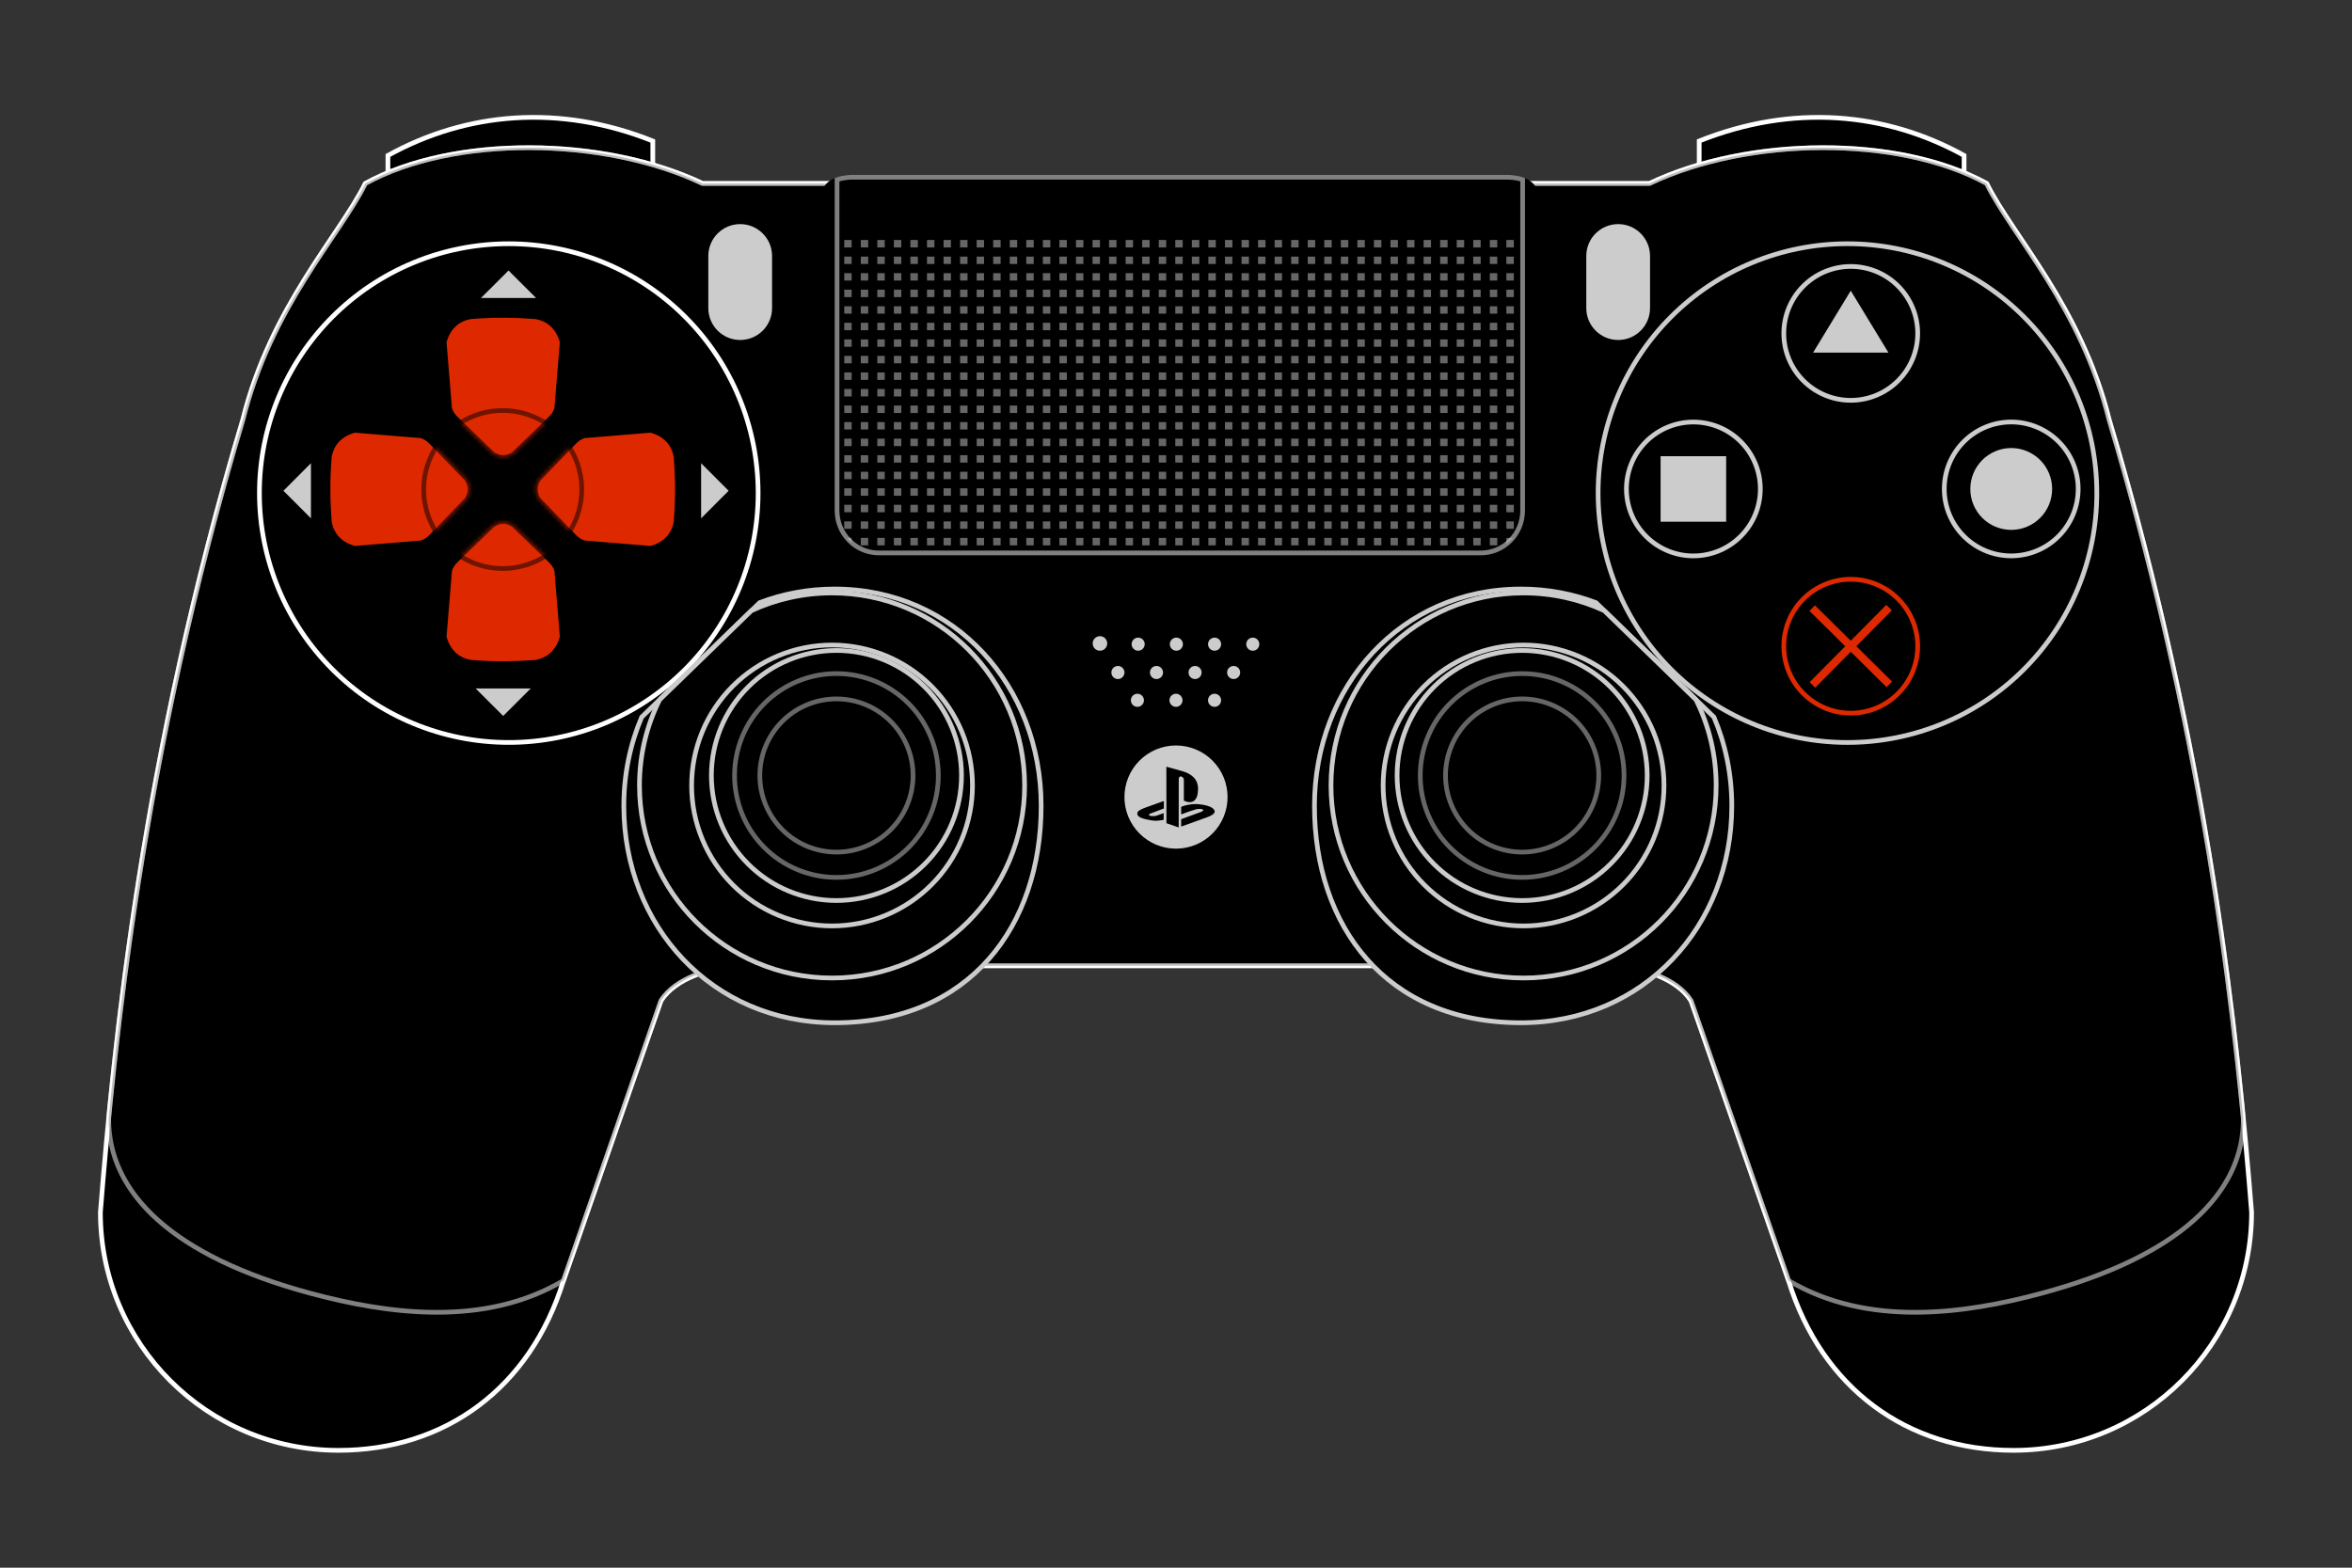 <svg width="600" height="400" viewBox="0 0 600 400" fill="none" xmlns="http://www.w3.org/2000/svg">
    <rect x="0" y="0" width="600" height="400" fill="#333333" stroke="none"/>
    <path d="M98.961 39.662C119.061 28.566 142.703 26.47 166.532 35.976V51.401H98.961V39.662Z" fill="black" stroke="white" stroke-width="1.2"/>
    <path d="M501.039 39.662C480.939 28.566 457.297 26.47 433.469 35.976V51.401H501.039V39.662Z" fill="black" stroke="white" stroke-width="1.2"/>
    <path d="M135.175 37.685C119.62 37.641 104.408 40.64 93.203 46.811C86.565 60.249 69.135 78.222 61.933 107.165C36.227 193.116 29.121 265.735 25.611 309.31C25.611 342.858 52.799 370.058 86.347 370.058C113.451 370.058 135.242 354.274 143.751 326.736L168.607 255.358C172.305 249.478 181.349 247.06 187.097 246.423H412.903C418.651 247.06 427.696 249.478 431.393 255.358L456.249 326.736C464.758 354.274 486.549 370.058 513.653 370.058C547.201 370.058 574.389 342.858 574.389 309.31C570.88 265.735 563.773 193.116 538.067 107.165C530.865 78.222 513.435 60.249 506.797 46.811C495.592 40.64 480.38 37.641 464.825 37.685C449.269 37.73 433.363 40.817 420.786 46.811H179.214C166.637 40.817 150.731 37.73 135.175 37.685Z" fill="black" stroke="white" stroke-width="1.2"/>
    <path opacity="0.5" d="M135.175 37.685C119.62 37.641 104.408 40.64 93.203 46.811C86.565 60.249 69.135 78.222 61.933 107.165C40.498 178.838 31.994 241.245 27.725 285.266C27.567 304.441 44.159 320.598 79.324 330.021C98.867 335.257 123.518 338.722 143.751 326.736L168.607 255.358C172.305 249.478 181.349 247.06 187.097 246.423H266.192H333.808H412.903C418.651 247.06 427.696 249.478 431.393 255.358L456.249 326.736C476.482 338.722 501.134 335.257 520.676 330.021C555.841 320.598 572.434 304.441 572.275 285.266C568.007 241.245 559.503 178.838 538.067 107.165C530.865 78.222 513.435 60.249 506.797 46.811C495.592 40.64 480.38 37.641 464.825 37.685C449.269 37.73 433.363 40.817 420.786 46.811H333.808H266.192H179.214C166.637 40.817 150.731 37.73 135.175 37.685Z" fill="black" stroke="white" stroke-width="1.2"/>
    <path d="M217.495 45.222C215.528 45.222 210.054 45.668 210.054 50.514V66.793V133.318C210.054 139.482 217.133 144.921 223.297 144.921H380.353C386.517 144.921 391.905 139.624 391.905 133.459V66.793V50.514C391.905 45.668 386.43 45.222 384.464 45.222H367.264H234.695H217.495Z" fill="black" stroke="black" stroke-width="1.2"/>
    <path opacity="0.5" d="M217.495 45.222C216.611 45.222 215.016 45.315 213.53 45.855V64.882V130.241C213.53 136.254 218.291 141.087 224.22 141.087H377.727C383.656 141.087 388.429 136.254 388.429 130.241V64.882V45.855C386.943 45.315 385.348 45.222 384.464 45.222H367.264H234.695H217.495Z" fill="black" stroke="white" stroke-width="1.2"/>
    <path opacity="0.5" d="M215.369 61.239V63.138H217.256V61.239H215.369ZM219.585 61.239V63.138H221.484V61.239H219.585ZM223.802 61.239V63.138H225.701V61.239H223.802ZM228.03 61.239V63.138H229.929V61.239H228.03ZM232.246 61.239V63.138H234.145V61.239H232.246ZM236.475 61.239V63.138H238.374V61.239H236.475ZM240.703 61.239V63.138H242.59V61.239H240.703ZM244.919 61.239V63.138H246.818V61.239H244.919ZM249.147 61.239V63.138H251.035V61.239H249.147ZM253.364 61.239V63.138H255.263V61.239H253.364ZM257.592 61.239V63.138H259.491V61.239H257.592ZM261.808 61.239V63.138H263.707V61.239H261.808ZM266.037 61.239V63.138H267.936V61.239H266.037ZM270.253 61.239V63.138H272.152V61.239H270.253ZM274.481 61.239V63.138H276.38V61.239H274.481ZM278.709 61.239V63.138H280.597V61.239H278.709ZM282.926 61.239V63.138H284.825V61.239H282.926ZM287.154 61.239V63.138H289.041V61.239H287.154ZM291.37 61.239V63.138H293.269V61.239H291.37ZM295.599 61.239V63.138H297.498V61.239H295.599ZM299.815 61.239V63.138H301.714V61.239H299.815ZM304.043 61.239V63.138H305.942V61.239H304.043ZM308.259 61.239V63.138H310.159V61.239H308.259ZM312.488 61.239V63.138H314.387V61.239H312.488ZM316.716 61.239V63.138H318.603V61.239H316.716ZM320.932 61.239V63.138H322.831V61.239H320.932ZM325.161 61.239V63.138H327.048V61.239H325.161ZM329.377 61.239V63.138H331.276V61.239H329.377ZM333.605 61.239V63.138H335.504V61.239H333.605ZM337.821 61.239V63.138H339.721V61.239H337.821ZM342.05 61.239V63.138H343.949V61.239H342.05ZM346.266 61.239V63.138H348.165V61.239H346.266ZM350.494 61.239V63.138H352.393V61.239H350.494ZM354.723 61.239V63.138H356.61V61.239H354.723ZM358.939 61.239V63.138H360.838V61.239H358.939ZM363.167 61.239V63.138H365.054V61.239H363.167ZM367.383 61.239V63.138H369.283V61.239H367.383ZM371.612 61.239V63.138H373.511V61.239H371.612ZM375.828 61.239V63.138H377.727V61.239H375.828ZM380.056 61.239V63.138H381.955V61.239H380.056ZM384.273 61.239V63.138H386.184V61.239H384.273ZM215.369 65.468V67.367H217.256V65.468H215.369ZM219.585 65.468V67.367H221.484V65.468H219.585ZM223.802 65.468V67.367H225.701V65.468H223.802ZM228.03 65.468V67.367H229.929V65.468H228.03ZM232.246 65.468V67.367H234.145V65.468H232.246ZM236.475 65.468V67.367H238.374V65.468H236.475ZM240.703 65.468V67.367H242.59V65.468H240.703ZM244.919 65.468V67.367H246.818V65.468H244.919ZM249.147 65.468V67.367H251.035V65.468H249.147ZM253.364 65.468V67.367H255.263V65.468H253.364ZM257.592 65.468V67.367H259.491V65.468H257.592ZM261.808 65.468V67.367H263.707V65.468H261.808ZM266.037 65.468V67.367H267.936V65.468H266.037ZM270.253 65.468V67.367H272.152V65.468H270.253ZM274.481 65.468V67.367H276.38V65.468H274.481ZM278.709 65.468V67.367H280.597V65.468H278.709ZM282.926 65.468V67.367H284.825V65.468H282.926ZM287.154 65.468V67.367H289.041V65.468H287.154ZM291.37 65.468V67.367H293.269V65.468H291.37ZM295.599 65.468V67.367H297.498V65.468H295.599ZM299.815 65.468V67.367H301.714V65.468H299.815ZM304.043 65.468V67.367H305.942V65.468H304.043ZM308.259 65.468V67.367H310.159V65.468H308.259ZM312.488 65.468V67.367H314.387V65.468H312.488ZM316.716 65.468V67.367H318.603V65.468H316.716ZM320.932 65.468V67.367H322.831V65.468H320.932ZM325.161 65.468V67.367H327.048V65.468H325.161ZM329.377 65.468V67.367H331.276V65.468H329.377ZM333.605 65.468V67.367H335.504V65.468H333.605ZM337.821 65.468V67.367H339.721V65.468H337.821ZM342.05 65.468V67.367H343.949V65.468H342.05ZM346.266 65.468V67.367H348.165V65.468H346.266ZM350.494 65.468V67.367H352.393V65.468H350.494ZM354.723 65.468V67.367H356.61V65.468H354.723ZM358.939 65.468V67.367H360.838V65.468H358.939ZM363.167 65.468V67.367H365.054V65.468H363.167ZM367.383 65.468V67.367H369.283V65.468H367.383ZM371.612 65.468V67.367H373.511V65.468H371.612ZM375.828 65.468V67.367H377.727V65.468H375.828ZM380.056 65.468V67.367H381.955V65.468H380.056ZM384.273 65.468V67.367H386.184V65.468H384.273ZM215.369 69.696V71.583H217.256V69.696H215.369ZM219.585 69.696V71.583H221.484V69.696H219.585ZM223.802 69.696V71.583H225.701V69.696H223.802ZM228.03 69.696V71.583H229.929V69.696H228.03ZM232.246 69.696V71.583H234.145V69.696H232.246ZM236.475 69.696V71.583H238.374V69.696H236.475ZM240.703 69.696V71.583H242.59V69.696H240.703ZM244.919 69.696V71.583H246.818V69.696H244.919ZM249.147 69.696V71.583H251.035V69.696H249.147ZM253.364 69.696V71.583H255.263V69.696H253.364ZM257.592 69.696V71.583H259.491V69.696H257.592ZM261.808 69.696V71.583H263.707V69.696H261.808ZM266.037 69.696V71.583H267.936V69.696H266.037ZM270.253 69.696V71.583H272.152V69.696H270.253ZM274.481 69.696V71.583H276.38V69.696H274.481ZM278.709 69.696V71.583H280.597V69.696H278.709ZM282.926 69.696V71.583H284.825V69.696H282.926ZM287.154 69.696V71.583H289.041V69.696H287.154ZM291.37 69.696V71.583H293.269V69.696H291.37ZM295.599 69.696V71.583H297.498V69.696H295.599ZM299.815 69.696V71.583H301.714V69.696H299.815ZM304.043 69.696V71.583H305.942V69.696H304.043ZM308.259 69.696V71.583H310.159V69.696H308.259ZM312.488 69.696V71.583H314.387V69.696H312.488ZM316.716 69.696V71.583H318.603V69.696H316.716ZM320.932 69.696V71.583H322.831V69.696H320.932ZM325.161 69.696V71.583H327.048V69.696H325.161ZM329.377 69.696V71.583H331.276V69.696H329.377ZM333.605 69.696V71.583H335.504V69.696H333.605ZM337.821 69.696V71.583H339.721V69.696H337.821ZM342.05 69.696V71.583H343.949V69.696H342.05ZM346.266 69.696V71.583H348.165V69.696H346.266ZM350.494 69.696V71.583H352.393V69.696H350.494ZM354.723 69.696V71.583H356.61V69.696H354.723ZM358.939 69.696V71.583H360.838V69.696H358.939ZM363.167 69.696V71.583H365.054V69.696H363.167ZM367.383 69.696V71.583H369.283V69.696H367.383ZM371.612 69.696V71.583H373.511V69.696H371.612ZM375.828 69.696V71.583H377.727V69.696H375.828ZM380.056 69.696V71.583H381.955V69.696H380.056ZM384.273 69.696V71.583H386.184V69.696H384.273ZM215.369 73.912V75.811H217.256V73.912H215.369ZM219.585 73.912V75.811H221.484V73.912H219.585ZM223.802 73.912V75.811H225.701V73.912H223.802ZM228.03 73.912V75.811H229.929V73.912H228.03ZM232.246 73.912V75.811H234.145V73.912H232.246ZM236.475 73.912V75.811H238.374V73.912H236.475ZM240.703 73.912V75.811H242.59V73.912H240.703ZM244.919 73.912V75.811H246.818V73.912H244.919ZM249.147 73.912V75.811H251.035V73.912H249.147ZM253.364 73.912V75.811H255.263V73.912H253.364ZM257.592 73.912V75.811H259.491V73.912H257.592ZM261.808 73.912V75.811H263.707V73.912H261.808ZM266.037 73.912V75.811H267.936V73.912H266.037ZM270.253 73.912V75.811H272.152V73.912H270.253ZM274.481 73.912V75.811H276.38V73.912H274.481ZM278.709 73.912V75.811H280.597V73.912H278.709ZM282.926 73.912V75.811H284.825V73.912H282.926ZM287.154 73.912V75.811H289.041V73.912H287.154ZM291.37 73.912V75.811H293.269V73.912H291.37ZM295.599 73.912V75.811H297.498V73.912H295.599ZM299.815 73.912V75.811H301.714V73.912H299.815ZM304.043 73.912V75.811H305.942V73.912H304.043ZM308.259 73.912V75.811H310.159V73.912H308.259ZM312.488 73.912V75.811H314.387V73.912H312.488ZM316.716 73.912V75.811H318.603V73.912H316.716ZM320.932 73.912V75.811H322.831V73.912H320.932ZM325.161 73.912V75.811H327.048V73.912H325.161ZM329.377 73.912V75.811H331.276V73.912H329.377ZM333.605 73.912V75.811H335.504V73.912H333.605ZM337.821 73.912V75.811H339.721V73.912H337.821ZM342.05 73.912V75.811H343.949V73.912H342.05ZM346.266 73.912V75.811H348.165V73.912H346.266ZM350.494 73.912V75.811H352.393V73.912H350.494ZM354.723 73.912V75.811H356.61V73.912H354.723ZM358.939 73.912V75.811H360.838V73.912H358.939ZM363.167 73.912V75.811H365.054V73.912H363.167ZM367.383 73.912V75.811H369.283V73.912H367.383ZM371.612 73.912V75.811H373.511V73.912H371.612ZM375.828 73.912V75.811H377.727V73.912H375.828ZM380.056 73.912V75.811H381.955V73.912H380.056ZM384.273 73.912V75.811H386.184V73.912H384.273ZM215.369 78.14V80.028H217.256V78.14H215.369ZM219.585 78.14V80.028H221.484V78.14H219.585ZM223.802 78.14V80.028H225.701V78.14H223.802ZM228.03 78.14V80.028H229.929V78.14H228.03ZM232.246 78.14V80.028H234.145V78.14H232.246ZM236.475 78.14V80.028H238.374V78.14H236.475ZM240.703 78.14V80.028H242.59V78.14H240.703ZM244.919 78.14V80.028H246.818V78.14H244.919ZM249.147 78.14V80.028H251.035V78.14H249.147ZM253.364 78.14V80.028H255.263V78.14H253.364ZM257.592 78.14V80.028H259.491V78.14H257.592ZM261.808 78.14V80.028H263.707V78.14H261.808ZM266.037 78.14V80.028H267.936V78.14H266.037ZM270.253 78.14V80.028H272.152V78.14H270.253ZM274.481 78.14V80.028H276.38V78.14H274.481ZM278.709 78.14V80.028H280.597V78.14H278.709ZM282.926 78.14V80.028H284.825V78.14H282.926ZM287.154 78.14V80.028H289.041V78.14H287.154ZM291.37 78.14V80.028H293.269V78.14H291.37ZM295.599 78.14V80.028H297.498V78.14H295.599ZM299.815 78.14V80.028H301.714V78.14H299.815ZM304.043 78.14V80.028H305.942V78.14H304.043ZM308.259 78.14V80.028H310.159V78.14H308.259ZM312.488 78.14V80.028H314.387V78.14H312.488ZM316.716 78.14V80.028H318.603V78.14H316.716ZM320.932 78.14V80.028H322.831V78.14H320.932ZM325.161 78.14V80.028H327.048V78.14H325.161ZM329.377 78.14V80.028H331.276V78.14H329.377ZM333.605 78.14V80.028H335.504V78.14H333.605ZM337.821 78.14V80.028H339.721V78.14H337.821ZM342.05 78.14V80.028H343.949V78.14H342.05ZM346.266 78.14V80.028H348.165V78.14H346.266ZM350.494 78.14V80.028H352.393V78.14H350.494ZM354.723 78.14V80.028H356.61V78.14H354.723ZM358.939 78.14V80.028H360.838V78.14H358.939ZM363.167 78.14V80.028H365.054V78.14H363.167ZM367.383 78.14V80.028H369.283V78.14H367.383ZM371.612 78.14V80.028H373.511V78.14H371.612ZM375.828 78.14V80.028H377.727V78.14H375.828ZM380.056 78.14V80.028H381.955V78.14H380.056ZM384.273 78.14V80.028H386.184V78.14H384.273ZM215.369 82.357V84.256H217.256V82.357H215.369ZM219.585 82.357V84.256H221.484V82.357H219.585ZM223.802 82.357V84.256H225.701V82.357H223.802ZM228.03 82.357V84.256H229.929V82.357H228.03ZM232.246 82.357V84.256H234.145V82.357H232.246ZM236.475 82.357V84.256H238.374V82.357H236.475ZM240.703 82.357V84.256H242.59V82.357H240.703ZM244.919 82.357V84.256H246.818V82.357H244.919ZM249.147 82.357V84.256H251.035V82.357H249.147ZM253.364 82.357V84.256H255.263V82.357H253.364ZM257.592 82.357V84.256H259.491V82.357H257.592ZM261.808 82.357V84.256H263.707V82.357H261.808ZM266.037 82.357V84.256H267.936V82.357H266.037ZM270.253 82.357V84.256H272.152V82.357H270.253ZM274.481 82.357V84.256H276.38V82.357H274.481ZM278.709 82.357V84.256H280.597V82.357H278.709ZM282.926 82.357V84.256H284.825V82.357H282.926ZM287.154 82.357V84.256H289.041V82.357H287.154ZM291.37 82.357V84.256H293.269V82.357H291.37ZM295.599 82.357V84.256H297.498V82.357H295.599ZM299.815 82.357V84.256H301.714V82.357H299.815ZM304.043 82.357V84.256H305.942V82.357H304.043ZM308.259 82.357V84.256H310.159V82.357H308.259ZM312.488 82.357V84.256H314.387V82.357H312.488ZM316.716 82.357V84.256H318.603V82.357H316.716ZM320.932 82.357V84.256H322.831V82.357H320.932ZM325.161 82.357V84.256H327.048V82.357H325.161ZM329.377 82.357V84.256H331.276V82.357H329.377ZM333.605 82.357V84.256H335.504V82.357H333.605ZM337.821 82.357V84.256H339.721V82.357H337.821ZM342.05 82.357V84.256H343.949V82.357H342.05ZM346.266 82.357V84.256H348.165V82.357H346.266ZM350.494 82.357V84.256H352.393V82.357H350.494ZM354.723 82.357V84.256H356.61V82.357H354.723ZM358.939 82.357V84.256H360.838V82.357H358.939ZM363.167 82.357V84.256H365.054V82.357H363.167ZM367.383 82.357V84.256H369.283V82.357H367.383ZM371.612 82.357V84.256H373.511V82.357H371.612ZM375.828 82.357V84.256H377.727V82.357H375.828ZM380.056 82.357V84.256H381.955V82.357H380.056ZM384.273 82.357V84.256H386.184V82.357H384.273ZM215.369 86.585V88.484H217.256V86.585H215.369ZM219.585 86.585V88.484H221.484V86.585H219.585ZM223.802 86.585V88.484H225.701V86.585H223.802ZM228.03 86.585V88.484H229.929V86.585H228.03ZM232.246 86.585V88.484H234.145V86.585H232.246ZM236.475 86.585V88.484H238.374V86.585H236.475ZM240.703 86.585V88.484H242.59V86.585H240.703ZM244.919 86.585V88.484H246.818V86.585H244.919ZM249.147 86.585V88.484H251.035V86.585H249.147ZM253.364 86.585V88.484H255.263V86.585H253.364ZM257.592 86.585V88.484H259.491V86.585H257.592ZM261.808 86.585V88.484H263.707V86.585H261.808ZM266.037 86.585V88.484H267.936V86.585H266.037ZM270.253 86.585V88.484H272.152V86.585H270.253ZM274.481 86.585V88.484H276.38V86.585H274.481ZM278.709 86.585V88.484H280.597V86.585H278.709ZM282.926 86.585V88.484H284.825V86.585H282.926ZM287.154 86.585V88.484H289.041V86.585H287.154ZM291.37 86.585V88.484H293.269V86.585H291.37ZM295.599 86.585V88.484H297.498V86.585H295.599ZM299.815 86.585V88.484H301.714V86.585H299.815ZM304.043 86.585V88.484H305.942V86.585H304.043ZM308.259 86.585V88.484H310.159V86.585H308.259ZM312.488 86.585V88.484H314.387V86.585H312.488ZM316.716 86.585V88.484H318.603V86.585H316.716ZM320.932 86.585V88.484H322.831V86.585H320.932ZM325.161 86.585V88.484H327.048V86.585H325.161ZM329.377 86.585V88.484H331.276V86.585H329.377ZM333.605 86.585V88.484H335.504V86.585H333.605ZM337.821 86.585V88.484H339.721V86.585H337.821ZM342.05 86.585V88.484H343.949V86.585H342.05ZM346.266 86.585V88.484H348.165V86.585H346.266ZM350.494 86.585V88.484H352.393V86.585H350.494ZM354.723 86.585V88.484H356.61V86.585H354.723ZM358.939 86.585V88.484H360.838V86.585H358.939ZM363.167 86.585V88.484H365.054V86.585H363.167ZM367.383 86.585V88.484H369.283V86.585H367.383ZM371.612 86.585V88.484H373.511V86.585H371.612ZM375.828 86.585V88.484H377.727V86.585H375.828ZM380.056 86.585V88.484H381.955V86.585H380.056ZM384.273 86.585V88.484H386.184V86.585H384.273ZM215.369 90.801V92.7H217.256V90.801H215.369ZM219.585 90.801V92.7H221.484V90.801H219.585ZM223.802 90.801V92.7H225.701V90.801H223.802ZM228.03 90.801V92.7H229.929V90.801H228.03ZM232.246 90.801V92.7H234.145V90.801H232.246ZM236.475 90.801V92.7H238.374V90.801H236.475ZM240.703 90.801V92.7H242.59V90.801H240.703ZM244.919 90.801V92.7H246.818V90.801H244.919ZM249.147 90.801V92.7H251.035V90.801H249.147ZM253.364 90.801V92.7H255.263V90.801H253.364ZM257.592 90.801V92.7H259.491V90.801H257.592ZM261.808 90.801V92.7H263.707V90.801H261.808ZM266.037 90.801V92.7H267.936V90.801H266.037ZM270.253 90.801V92.7H272.152V90.801H270.253ZM274.481 90.801V92.7H276.38V90.801H274.481ZM278.709 90.801V92.7H280.597V90.801H278.709ZM282.926 90.801V92.7H284.825V90.801H282.926ZM287.154 90.801V92.7H289.041V90.801H287.154ZM291.37 90.801V92.7H293.269V90.801H291.37ZM295.599 90.801V92.7H297.498V90.801H295.599ZM299.815 90.801V92.7H301.714V90.801H299.815ZM304.043 90.801V92.7H305.942V90.801H304.043ZM308.259 90.801V92.7H310.159V90.801H308.259ZM312.488 90.801V92.7H314.387V90.801H312.488ZM316.716 90.801V92.7H318.603V90.801H316.716ZM320.932 90.801V92.7H322.831V90.801H320.932ZM325.161 90.801V92.7H327.048V90.801H325.161ZM329.377 90.801V92.7H331.276V90.801H329.377ZM333.605 90.801V92.7H335.504V90.801H333.605ZM337.821 90.801V92.7H339.721V90.801H337.821ZM342.05 90.801V92.7H343.949V90.801H342.05ZM346.266 90.801V92.7H348.165V90.801H346.266ZM350.494 90.801V92.7H352.393V90.801H350.494ZM354.723 90.801V92.7H356.61V90.801H354.723ZM358.939 90.801V92.7H360.838V90.801H358.939ZM363.167 90.801V92.7H365.054V90.801H363.167ZM367.383 90.801V92.7H369.283V90.801H367.383ZM371.612 90.801V92.7H373.511V90.801H371.612ZM375.828 90.801V92.7H377.727V90.801H375.828ZM380.056 90.801V92.7H381.955V90.801H380.056ZM384.273 90.801V92.7H386.184V90.801H384.273ZM215.369 95.029V96.929H217.256V95.029H215.369ZM219.585 95.029V96.929H221.484V95.029H219.585ZM223.802 95.029V96.929H225.701V95.029H223.802ZM228.03 95.029V96.929H229.929V95.029H228.03ZM232.246 95.029V96.929H234.145V95.029H232.246ZM236.475 95.029V96.929H238.374V95.029H236.475ZM240.703 95.029V96.929H242.59V95.029H240.703ZM244.919 95.029V96.929H246.818V95.029H244.919ZM249.147 95.029V96.929H251.035V95.029H249.147ZM253.364 95.029V96.929H255.263V95.029H253.364ZM257.592 95.029V96.929H259.491V95.029H257.592ZM261.808 95.029V96.929H263.707V95.029H261.808ZM266.037 95.029V96.929H267.936V95.029H266.037ZM270.253 95.029V96.929H272.152V95.029H270.253ZM274.481 95.029V96.929H276.38V95.029H274.481ZM278.709 95.029V96.929H280.597V95.029H278.709ZM282.926 95.029V96.929H284.825V95.029H282.926ZM287.154 95.029V96.929H289.041V95.029H287.154ZM291.37 95.029V96.929H293.269V95.029H291.37ZM295.599 95.029V96.929H297.498V95.029H295.599ZM299.815 95.029V96.929H301.714V95.029H299.815ZM304.043 95.029V96.929H305.942V95.029H304.043ZM308.259 95.029V96.929H310.159V95.029H308.259ZM312.488 95.029V96.929H314.387V95.029H312.488ZM316.716 95.029V96.929H318.603V95.029H316.716ZM320.932 95.029V96.929H322.831V95.029H320.932ZM325.161 95.029V96.929H327.048V95.029H325.161ZM329.377 95.029V96.929H331.276V95.029H329.377ZM333.605 95.029V96.929H335.504V95.029H333.605ZM337.821 95.029V96.929H339.721V95.029H337.821ZM342.05 95.029V96.929H343.949V95.029H342.05ZM346.266 95.029V96.929H348.165V95.029H346.266ZM350.494 95.029V96.929H352.393V95.029H350.494ZM354.723 95.029V96.929H356.61V95.029H354.723ZM358.939 95.029V96.929H360.838V95.029H358.939ZM363.167 95.029V96.929H365.054V95.029H363.167ZM367.383 95.029V96.929H369.283V95.029H367.383ZM371.612 95.029V96.929H373.511V95.029H371.612ZM375.828 95.029V96.929H377.727V95.029H375.828ZM380.056 95.029V96.929H381.955V95.029H380.056ZM384.273 95.029V96.929H386.184V95.029H384.273ZM215.369 99.246V101.145H217.256V99.246H215.369ZM219.585 99.246V101.145H221.484V99.246H219.585ZM223.802 99.246V101.145H225.701V99.246H223.802ZM228.03 99.246V101.145H229.929V99.246H228.03ZM232.246 99.246V101.145H234.145V99.246H232.246ZM236.475 99.246V101.145H238.374V99.246H236.475ZM240.703 99.246V101.145H242.59V99.246H240.703ZM244.919 99.246V101.145H246.818V99.246H244.919ZM249.147 99.246V101.145H251.035V99.246H249.147ZM253.364 99.246V101.145H255.263V99.246H253.364ZM257.592 99.246V101.145H259.491V99.246H257.592ZM261.808 99.246V101.145H263.707V99.246H261.808ZM266.037 99.246V101.145H267.936V99.246H266.037ZM270.253 99.246V101.145H272.152V99.246H270.253ZM274.481 99.246V101.145H276.38V99.246H274.481ZM278.709 99.246V101.145H280.597V99.246H278.709ZM282.926 99.246V101.145H284.825V99.246H282.926ZM287.154 99.246V101.145H289.041V99.246H287.154ZM291.37 99.246V101.145H293.269V99.246H291.37ZM295.599 99.246V101.145H297.498V99.246H295.599ZM299.815 99.246V101.145H301.714V99.246H299.815ZM304.043 99.246V101.145H305.942V99.246H304.043ZM308.259 99.246V101.145H310.159V99.246H308.259ZM312.488 99.246V101.145H314.387V99.246H312.488ZM316.716 99.246V101.145H318.603V99.246H316.716ZM320.932 99.246V101.145H322.831V99.246H320.932ZM325.161 99.246V101.145H327.048V99.246H325.161ZM329.377 99.246V101.145H331.276V99.246H329.377ZM333.605 99.246V101.145H335.504V99.246H333.605ZM337.821 99.246V101.145H339.721V99.246H337.821ZM342.05 99.246V101.145H343.949V99.246H342.05ZM346.266 99.246V101.145H348.165V99.246H346.266ZM350.494 99.246V101.145H352.393V99.246H350.494ZM354.723 99.246V101.145H356.61V99.246H354.723ZM358.939 99.246V101.145H360.838V99.246H358.939ZM363.167 99.246V101.145H365.054V99.246H363.167ZM367.383 99.246V101.145H369.283V99.246H367.383ZM371.612 99.246V101.145H373.511V99.246H371.612ZM375.828 99.246V101.145H377.727V99.246H375.828ZM380.056 99.246V101.145H381.955V99.246H380.056ZM384.273 99.246V101.145H386.184V99.246H384.273ZM215.369 103.474V105.373H217.256V103.474H215.369ZM219.585 103.474V105.373H221.484V103.474H219.585ZM223.802 103.474V105.373H225.701V103.474H223.802ZM228.03 103.474V105.373H229.929V103.474H228.03ZM232.246 103.474V105.373H234.145V103.474H232.246ZM236.475 103.474V105.373H238.374V103.474H236.475ZM240.703 103.474V105.373H242.59V103.474H240.703ZM244.919 103.474V105.373H246.818V103.474H244.919ZM249.147 103.474V105.373H251.035V103.474H249.147ZM253.364 103.474V105.373H255.263V103.474H253.364ZM257.592 103.474V105.373H259.491V103.474H257.592ZM261.808 103.474V105.373H263.707V103.474H261.808ZM266.037 103.474V105.373H267.936V103.474H266.037ZM270.253 103.474V105.373H272.152V103.474H270.253ZM274.481 103.474V105.373H276.38V103.474H274.481ZM278.709 103.474V105.373H280.597V103.474H278.709ZM282.926 103.474V105.373H284.825V103.474H282.926ZM287.154 103.474V105.373H289.041V103.474H287.154ZM291.37 103.474V105.373H293.269V103.474H291.37ZM295.599 103.474V105.373H297.498V103.474H295.599ZM299.815 103.474V105.373H301.714V103.474H299.815ZM304.043 103.474V105.373H305.942V103.474H304.043ZM308.259 103.474V105.373H310.159V103.474H308.259ZM312.488 103.474V105.373H314.387V103.474H312.488ZM316.716 103.474V105.373H318.603V103.474H316.716ZM320.932 103.474V105.373H322.831V103.474H320.932ZM325.161 103.474V105.373H327.048V103.474H325.161ZM329.377 103.474V105.373H331.276V103.474H329.377ZM333.605 103.474V105.373H335.504V103.474H333.605ZM337.821 103.474V105.373H339.721V103.474H337.821ZM342.05 103.474V105.373H343.949V103.474H342.05ZM346.266 103.474V105.373H348.165V103.474H346.266ZM350.494 103.474V105.373H352.393V103.474H350.494ZM354.723 103.474V105.373H356.61V103.474H354.723ZM358.939 103.474V105.373H360.838V103.474H358.939ZM363.167 103.474V105.373H365.054V103.474H363.167ZM367.383 103.474V105.373H369.283V103.474H367.383ZM371.612 103.474V105.373H373.511V103.474H371.612ZM375.828 103.474V105.373H377.727V103.474H375.828ZM380.056 103.474V105.373H381.955V103.474H380.056ZM384.273 103.474V105.373H386.184V103.474H384.273ZM215.369 107.702V109.59H217.256V107.702H215.369ZM219.585 107.702V109.59H221.484V107.702H219.585ZM223.802 107.702V109.59H225.701V107.702H223.802ZM228.03 107.702V109.59H229.929V107.702H228.03ZM232.246 107.702V109.59H234.145V107.702H232.246ZM236.475 107.702V109.59H238.374V107.702H236.475ZM240.703 107.702V109.59H242.59V107.702H240.703ZM244.919 107.702V109.59H246.818V107.702H244.919ZM249.147 107.702V109.59H251.035V107.702H249.147ZM253.364 107.702V109.59H255.263V107.702H253.364ZM257.592 107.702V109.59H259.491V107.702H257.592ZM261.808 107.702V109.59H263.707V107.702H261.808ZM266.037 107.702V109.59H267.936V107.702H266.037ZM270.253 107.702V109.59H272.152V107.702H270.253ZM274.481 107.702V109.59H276.38V107.702H274.481ZM278.709 107.702V109.59H280.597V107.702H278.709ZM282.926 107.702V109.59H284.825V107.702H282.926ZM287.154 107.702V109.59H289.041V107.702H287.154ZM291.37 107.702V109.59H293.269V107.702H291.37ZM295.599 107.702V109.59H297.498V107.702H295.599ZM299.815 107.702V109.59H301.714V107.702H299.815ZM304.043 107.702V109.59H305.942V107.702H304.043ZM308.259 107.702V109.59H310.159V107.702H308.259ZM312.488 107.702V109.59H314.387V107.702H312.488ZM316.716 107.702V109.59H318.603V107.702H316.716ZM320.932 107.702V109.59H322.831V107.702H320.932ZM325.161 107.702V109.59H327.048V107.702H325.161ZM329.377 107.702V109.59H331.276V107.702H329.377ZM333.605 107.702V109.59H335.504V107.702H333.605ZM337.821 107.702V109.59H339.721V107.702H337.821ZM342.05 107.702V109.59H343.949V107.702H342.05ZM346.266 107.702V109.59H348.165V107.702H346.266ZM350.494 107.702V109.59H352.393V107.702H350.494ZM354.723 107.702V109.59H356.61V107.702H354.723ZM358.939 107.702V109.59H360.838V107.702H358.939ZM363.167 107.702V109.59H365.054V107.702H363.167ZM367.383 107.702V109.59H369.283V107.702H367.383ZM371.612 107.702V109.59H373.511V107.702H371.612ZM375.828 107.702V109.59H377.727V107.702H375.828ZM380.056 107.702V109.59H381.955V107.702H380.056ZM384.273 107.702V109.59H386.184V107.702H384.273ZM215.369 111.919V113.818H217.256V111.919H215.369ZM219.585 111.919V113.818H221.484V111.919H219.585ZM223.802 111.919V113.818H225.701V111.919H223.802ZM228.03 111.919V113.818H229.929V111.919H228.03ZM232.246 111.919V113.818H234.145V111.919H232.246ZM236.475 111.919V113.818H238.374V111.919H236.475ZM240.703 111.919V113.818H242.59V111.919H240.703ZM244.919 111.919V113.818H246.818V111.919H244.919ZM249.147 111.919V113.818H251.035V111.919H249.147ZM253.364 111.919V113.818H255.263V111.919H253.364ZM257.592 111.919V113.818H259.491V111.919H257.592ZM261.808 111.919V113.818H263.707V111.919H261.808ZM266.037 111.919V113.818H267.936V111.919H266.037ZM270.253 111.919V113.818H272.152V111.919H270.253ZM274.481 111.919V113.818H276.38V111.919H274.481ZM278.709 111.919V113.818H280.597V111.919H278.709ZM282.926 111.919V113.818H284.825V111.919H282.926ZM287.154 111.919V113.818H289.041V111.919H287.154ZM291.37 111.919V113.818H293.269V111.919H291.37ZM295.599 111.919V113.818H297.498V111.919H295.599ZM299.815 111.919V113.818H301.714V111.919H299.815ZM304.043 111.919V113.818H305.942V111.919H304.043ZM308.259 111.919V113.818H310.159V111.919H308.259ZM312.488 111.919V113.818H314.387V111.919H312.488ZM316.716 111.919V113.818H318.603V111.919H316.716ZM320.932 111.919V113.818H322.831V111.919H320.932ZM325.161 111.919V113.818H327.048V111.919H325.161ZM329.377 111.919V113.818H331.276V111.919H329.377ZM333.605 111.919V113.818H335.504V111.919H333.605ZM337.821 111.919V113.818H339.721V111.919H337.821ZM342.05 111.919V113.818H343.949V111.919H342.05ZM346.266 111.919V113.818H348.165V111.919H346.266ZM350.494 111.919V113.818H352.393V111.919H350.494ZM354.723 111.919V113.818H356.61V111.919H354.723ZM358.939 111.919V113.818H360.838V111.919H358.939ZM363.167 111.919V113.818H365.054V111.919H363.167ZM367.383 111.919V113.818H369.283V111.919H367.383ZM371.612 111.919V113.818H373.511V111.919H371.612ZM375.828 111.919V113.818H377.727V111.919H375.828ZM380.056 111.919V113.818H381.955V111.919H380.056ZM384.273 111.919V113.818H386.184V111.919H384.273ZM215.369 116.147V118.034H217.256V116.147H215.369ZM219.585 116.147V118.034H221.484V116.147H219.585ZM223.802 116.147V118.034H225.701V116.147H223.802ZM228.03 116.147V118.034H229.929V116.147H228.03ZM232.246 116.147V118.034H234.145V116.147H232.246ZM236.475 116.147V118.034H238.374V116.147H236.475ZM240.703 116.147V118.034H242.59V116.147H240.703ZM244.919 116.147V118.034H246.818V116.147H244.919ZM249.147 116.147V118.034H251.035V116.147H249.147ZM253.364 116.147V118.034H255.263V116.147H253.364ZM257.592 116.147V118.034H259.491V116.147H257.592ZM261.808 116.147V118.034H263.707V116.147H261.808ZM266.037 116.147V118.034H267.936V116.147H266.037ZM270.253 116.147V118.034H272.152V116.147H270.253ZM274.481 116.147V118.034H276.38V116.147H274.481ZM278.709 116.147V118.034H280.597V116.147H278.709ZM282.926 116.147V118.034H284.825V116.147H282.926ZM287.154 116.147V118.034H289.041V116.147H287.154ZM291.37 116.147V118.034H293.269V116.147H291.37ZM295.599 116.147V118.034H297.498V116.147H295.599ZM299.815 116.147V118.034H301.714V116.147H299.815ZM304.043 116.147V118.034H305.942V116.147H304.043ZM308.259 116.147V118.034H310.159V116.147H308.259ZM312.488 116.147V118.034H314.387V116.147H312.488ZM316.716 116.147V118.034H318.603V116.147H316.716ZM320.932 116.147V118.034H322.831V116.147H320.932ZM325.161 116.147V118.034H327.048V116.147H325.161ZM329.377 116.147V118.034H331.276V116.147H329.377ZM333.605 116.147V118.034H335.504V116.147H333.605ZM337.821 116.147V118.034H339.721V116.147H337.821ZM342.05 116.147V118.034H343.949V116.147H342.05ZM346.266 116.147V118.034H348.165V116.147H346.266ZM350.494 116.147V118.034H352.393V116.147H350.494ZM354.723 116.147V118.034H356.61V116.147H354.723ZM358.939 116.147V118.034H360.838V116.147H358.939ZM363.167 116.147V118.034H365.054V116.147H363.167ZM367.383 116.147V118.034H369.283V116.147H367.383ZM371.612 116.147V118.034H373.511V116.147H371.612ZM375.828 116.147V118.034H377.727V116.147H375.828ZM380.056 116.147V118.034H381.955V116.147H380.056ZM384.273 116.147V118.034H386.184V116.147H384.273ZM215.369 120.363V122.262H217.256V120.363H215.369ZM219.585 120.363V122.262H221.484V120.363H219.585ZM223.802 120.363V122.262H225.701V120.363H223.802ZM228.03 120.363V122.262H229.929V120.363H228.03ZM232.246 120.363V122.262H234.145V120.363H232.246ZM236.475 120.363V122.262H238.374V120.363H236.475ZM240.703 120.363V122.262H242.59V120.363H240.703ZM244.919 120.363V122.262H246.818V120.363H244.919ZM249.147 120.363V122.262H251.035V120.363H249.147ZM253.364 120.363V122.262H255.263V120.363H253.364ZM257.592 120.363V122.262H259.491V120.363H257.592ZM261.808 120.363V122.262H263.707V120.363H261.808ZM266.037 120.363V122.262H267.936V120.363H266.037ZM270.253 120.363V122.262H272.152V120.363H270.253ZM274.481 120.363V122.262H276.38V120.363H274.481ZM278.709 120.363V122.262H280.597V120.363H278.709ZM282.926 120.363V122.262H284.825V120.363H282.926ZM287.154 120.363V122.262H289.041V120.363H287.154ZM291.37 120.363V122.262H293.269V120.363H291.37ZM295.599 120.363V122.262H297.498V120.363H295.599ZM299.815 120.363V122.262H301.714V120.363H299.815ZM304.043 120.363V122.262H305.942V120.363H304.043ZM308.259 120.363V122.262H310.159V120.363H308.259ZM312.488 120.363V122.262H314.387V120.363H312.488ZM316.716 120.363V122.262H318.603V120.363H316.716ZM320.932 120.363V122.262H322.831V120.363H320.932ZM325.161 120.363V122.262H327.048V120.363H325.161ZM329.377 120.363V122.262H331.276V120.363H329.377ZM333.605 120.363V122.262H335.504V120.363H333.605ZM337.821 120.363V122.262H339.721V120.363H337.821ZM342.05 120.363V122.262H343.949V120.363H342.05ZM346.266 120.363V122.262H348.165V120.363H346.266ZM350.494 120.363V122.262H352.393V120.363H350.494ZM354.723 120.363V122.262H356.61V120.363H354.723ZM358.939 120.363V122.262H360.838V120.363H358.939ZM363.167 120.363V122.262H365.054V120.363H363.167ZM367.383 120.363V122.262H369.283V120.363H367.383ZM371.612 120.363V122.262H373.511V120.363H371.612ZM375.828 120.363V122.262H377.727V120.363H375.828ZM380.056 120.363V122.262H381.955V120.363H380.056ZM384.273 120.363V122.262H386.184V120.363H384.273ZM215.369 124.592V126.491H217.256V124.592H215.369ZM219.585 124.592V126.491H221.484V124.592H219.585ZM223.802 124.592V126.491H225.701V124.592H223.802ZM228.03 124.592V126.491H229.929V124.592H228.03ZM232.246 124.592V126.491H234.145V124.592H232.246ZM236.475 124.592V126.491H238.374V124.592H236.475ZM240.703 124.592V126.491H242.59V124.592H240.703ZM244.919 124.592V126.491H246.818V124.592H244.919ZM249.147 124.592V126.491H251.035V124.592H249.147ZM253.364 124.592V126.491H255.263V124.592H253.364ZM257.592 124.592V126.491H259.491V124.592H257.592ZM261.808 124.592V126.491H263.707V124.592H261.808ZM266.037 124.592V126.491H267.936V124.592H266.037ZM270.253 124.592V126.491H272.152V124.592H270.253ZM274.481 124.592V126.491H276.38V124.592H274.481ZM278.709 124.592V126.491H280.597V124.592H278.709ZM282.926 124.592V126.491H284.825V124.592H282.926ZM287.154 124.592V126.491H289.041V124.592H287.154ZM291.37 124.592V126.491H293.269V124.592H291.37ZM295.599 124.592V126.491H297.498V124.592H295.599ZM299.815 124.592V126.491H301.714V124.592H299.815ZM304.043 124.592V126.491H305.942V124.592H304.043ZM308.259 124.592V126.491H310.159V124.592H308.259ZM312.488 124.592V126.491H314.387V124.592H312.488ZM316.716 124.592V126.491H318.603V124.592H316.716ZM320.932 124.592V126.491H322.831V124.592H320.932ZM325.161 124.592V126.491H327.048V124.592H325.161ZM329.377 124.592V126.491H331.276V124.592H329.377ZM333.605 124.592V126.491H335.504V124.592H333.605ZM337.821 124.592V126.491H339.721V124.592H337.821ZM342.05 124.592V126.491H343.949V124.592H342.05ZM346.266 124.592V126.491H348.165V124.592H346.266ZM350.494 124.592V126.491H352.393V124.592H350.494ZM354.723 124.592V126.491H356.61V124.592H354.723ZM358.939 124.592V126.491H360.838V124.592H358.939ZM363.167 124.592V126.491H365.054V124.592H363.167ZM367.383 124.592V126.491H369.283V124.592H367.383ZM371.612 124.592V126.491H373.511V124.592H371.612ZM375.828 124.592V126.491H377.727V124.592H375.828ZM380.056 124.592V126.491H381.955V124.592H380.056ZM384.273 124.592V126.491H386.184V124.592H384.273ZM215.369 128.808V130.707H217.256V128.808H215.369ZM219.585 128.808V130.707H221.484V128.808H219.585ZM223.802 128.808V130.707H225.701V128.808H223.802ZM228.03 128.808V130.707H229.929V128.808H228.03ZM232.246 128.808V130.707H234.145V128.808H232.246ZM236.475 128.808V130.707H238.374V128.808H236.475ZM240.703 128.808V130.707H242.59V128.808H240.703ZM244.919 128.808V130.707H246.818V128.808H244.919ZM249.147 128.808V130.707H251.035V128.808H249.147ZM253.364 128.808V130.707H255.263V128.808H253.364ZM257.592 128.808V130.707H259.491V128.808H257.592ZM261.808 128.808V130.707H263.707V128.808H261.808ZM266.037 128.808V130.707H267.936V128.808H266.037ZM270.253 128.808V130.707H272.152V128.808H270.253ZM274.481 128.808V130.707H276.38V128.808H274.481ZM278.709 128.808V130.707H280.597V128.808H278.709ZM282.926 128.808V130.707H284.825V128.808H282.926ZM287.154 128.808V130.707H289.041V128.808H287.154ZM291.37 128.808V130.707H293.269V128.808H291.37ZM295.599 128.808V130.707H297.498V128.808H295.599ZM299.815 128.808V130.707H301.714V128.808H299.815ZM304.043 128.808V130.707H305.942V128.808H304.043ZM308.259 128.808V130.707H310.159V128.808H308.259ZM312.488 128.808V130.707H314.387V128.808H312.488ZM316.716 128.808V130.707H318.603V128.808H316.716ZM320.932 128.808V130.707H322.831V128.808H320.932ZM325.161 128.808V130.707H327.048V128.808H325.161ZM329.377 128.808V130.707H331.276V128.808H329.377ZM333.605 128.808V130.707H335.504V128.808H333.605ZM337.821 128.808V130.707H339.721V128.808H337.821ZM342.05 128.808V130.707H343.949V128.808H342.05ZM346.266 128.808V130.707H348.165V128.808H346.266ZM350.494 128.808V130.707H352.393V128.808H350.494ZM354.723 128.808V130.707H356.61V128.808H354.723ZM358.939 128.808V130.707H360.838V128.808H358.939ZM363.167 128.808V130.707H365.054V128.808H363.167ZM367.383 128.808V130.707H369.283V128.808H367.383ZM371.612 128.808V130.707H373.511V128.808H371.612ZM375.828 128.808V130.707H377.727V128.808H375.828ZM380.056 128.808V130.707H381.955V128.808H380.056ZM384.273 128.808V130.707H386.184V128.808H384.273ZM215.369 133.036V134.935H217.256V133.036H215.369ZM219.585 133.036V134.935H221.484V133.036H219.585ZM223.802 133.036V134.935H225.701V133.036H223.802ZM228.03 133.036V134.935H229.929V133.036H228.03ZM232.246 133.036V134.935H234.145V133.036H232.246ZM236.475 133.036V134.935H238.374V133.036H236.475ZM240.703 133.036V134.935H242.59V133.036H240.703ZM244.919 133.036V134.935H246.818V133.036H244.919ZM249.147 133.036V134.935H251.035V133.036H249.147ZM253.364 133.036V134.935H255.263V133.036H253.364ZM257.592 133.036V134.935H259.491V133.036H257.592ZM261.808 133.036V134.935H263.707V133.036H261.808ZM266.037 133.036V134.935H267.936V133.036H266.037ZM270.253 133.036V134.935H272.152V133.036H270.253ZM274.481 133.036V134.935H276.38V133.036H274.481ZM278.709 133.036V134.935H280.597V133.036H278.709ZM282.926 133.036V134.935H284.825V133.036H282.926ZM287.154 133.036V134.935H289.041V133.036H287.154ZM291.37 133.036V134.935H293.269V133.036H291.37ZM295.599 133.036V134.935H297.498V133.036H295.599ZM299.815 133.036V134.935H301.714V133.036H299.815ZM304.043 133.036V134.935H305.942V133.036H304.043ZM308.259 133.036V134.935H310.159V133.036H308.259ZM312.488 133.036V134.935H314.387V133.036H312.488ZM316.716 133.036V134.935H318.603V133.036H316.716ZM320.932 133.036V134.935H322.831V133.036H320.932ZM325.161 133.036V134.935H327.048V133.036H325.161ZM329.377 133.036V134.935H331.276V133.036H329.377ZM333.605 133.036V134.935H335.504V133.036H333.605ZM337.821 133.036V134.935H339.721V133.036H337.821ZM342.05 133.036V134.935H343.949V133.036H342.05ZM346.266 133.036V134.935H348.165V133.036H346.266ZM350.494 133.036V134.935H352.393V133.036H350.494ZM354.723 133.036V134.935H356.61V133.036H354.723ZM358.939 133.036V134.935H360.838V133.036H358.939ZM363.167 133.036V134.935H365.054V133.036H363.167ZM367.383 133.036V134.935H369.283V133.036H367.383ZM371.612 133.036V134.935H373.511V133.036H371.612ZM375.828 133.036V134.935H377.727V133.036H375.828ZM380.056 133.036V134.935H381.955V133.036H380.056ZM384.273 133.036V134.935H386.184V133.036H384.273ZM216.05 137.252C216.418 137.693 216.824 138.107 217.256 138.483V137.252H216.05ZM219.585 137.252V139.152H221.484V137.252H219.585ZM223.802 137.252V139.152H225.701V137.252H223.802ZM228.03 137.252V139.152H229.929V137.252H228.03ZM232.246 137.252V139.152H234.145V137.252H232.246ZM236.475 137.252V139.152H238.374V137.252H236.475ZM240.703 137.252V139.152H242.59V137.252H240.703ZM244.919 137.252V139.152H246.818V137.252H244.919ZM249.147 137.252V139.152H251.035V137.252H249.147ZM253.364 137.252V139.152H255.263V137.252H253.364ZM257.592 137.252V139.152H259.491V137.252H257.592ZM261.808 137.252V139.152H263.707V137.252H261.808ZM266.037 137.252V139.152H267.936V137.252H266.037ZM270.253 137.252V139.152H272.152V137.252H270.253ZM274.481 137.252V139.152H276.38V137.252H274.481ZM278.709 137.252V139.152H280.597V137.252H278.709ZM282.926 137.252V139.152H284.825V137.252H282.926ZM287.154 137.252V139.152H289.041V137.252H287.154ZM291.37 137.252V139.152H293.269V137.252H291.37ZM295.599 137.252V139.152H297.498V137.252H295.599ZM299.815 137.252V139.152H301.714V137.252H299.815ZM304.043 137.252V139.152H305.942V137.252H304.043ZM308.259 137.252V139.152H310.159V137.252H308.259ZM312.488 137.252V139.152H314.387V137.252H312.488ZM316.716 137.252V139.152H318.603V137.252H316.716ZM320.932 137.252V139.152H322.831V137.252H320.932ZM325.161 137.252V139.152H327.048V137.252H325.161ZM329.377 137.252V139.152H331.276V137.252H329.377ZM333.605 137.252V139.152H335.504V137.252H333.605ZM337.821 137.252V139.152H339.721V137.252H337.821ZM342.05 137.252V139.152H343.949V137.252H342.05ZM346.266 137.252V139.152H348.165V137.252H346.266ZM350.494 137.252V139.152H352.393V137.252H350.494ZM354.723 137.252V139.152H356.61V137.252H354.723ZM358.939 137.252V139.152H360.838V137.252H358.939ZM363.167 137.252V139.152H365.054V137.252H363.167ZM367.383 137.252V139.152H369.283V137.252H367.383ZM371.612 137.252V139.152H373.511V137.252H371.612ZM375.828 137.252V139.152H377.727V137.252H375.828ZM380.056 137.252V139.152H381.955V137.252H380.056ZM384.273 137.252V138.829C384.868 138.364 385.411 137.832 385.897 137.252H384.273Z" fill="#CCCCCC"/>
    <path d="M193.398 125.815C193.4 134.169 191.756 142.443 188.56 150.162C185.365 157.881 180.679 164.895 174.773 170.804C168.866 176.712 161.853 181.399 154.134 184.597C146.416 187.794 138.143 189.44 129.788 189.44C121.434 189.44 113.161 187.794 105.442 184.597C97.724 181.399 90.711 176.712 84.804 170.804C78.897 164.895 74.212 157.881 71.016 150.162C67.821 142.443 66.177 134.169 66.179 125.815C66.177 117.46 67.821 109.187 71.016 101.468C74.212 93.748 78.897 86.734 84.804 80.826C90.711 74.918 97.724 70.231 105.442 67.033C113.161 63.835 121.434 62.19 129.788 62.19C138.143 62.19 146.416 63.835 154.134 67.033C161.853 70.231 168.866 74.918 174.773 80.826C180.679 86.734 185.365 93.748 188.56 101.468C191.756 109.187 193.4 117.46 193.398 125.815Z" fill="black" stroke="white" stroke-width="1.2"/>
    <path d="M129.728 68.17L138.211 76.636H121.246L129.728 68.17Z" fill="#CCCCCC" stroke="black" stroke-width="1.2"/>
    <path d="M128.363 183.527L136.846 175.061H119.881L128.363 183.527Z" fill="#CCCCCC" stroke="black" stroke-width="1.2"/>
    <path d="M186.723 125.221L178.258 133.703V116.738L186.723 125.221Z" fill="#CCCCCC" stroke="black" stroke-width="1.2"/>
    <path d="M71.455 125.221L79.921 116.738V133.703L71.455 125.221Z" fill="#CCCCCC" stroke="black" stroke-width="1.2"/>
    <path d="M128.357 133.077C127.592 133.077 126.758 133.234 125.718 133.925L116.33 142.979C115.58 143.692 115.06 144.469 114.705 145.499L113.308 162.508C114.238 165.993 116.439 168.328 120.032 168.982C126.291 169.476 131.097 169.398 136.683 168.982C140.276 168.328 142.489 165.993 143.419 162.508L142.022 145.499C141.667 144.469 141.147 143.692 140.397 142.979L131.009 133.925C129.969 133.234 129.123 133.077 128.357 133.077Z" fill="#DE2900" stroke="black" stroke-width="1.2"/>
    <path d="M128.357 116.718C127.592 116.718 126.758 116.562 125.718 115.87L116.33 106.817C115.58 106.103 115.06 105.327 114.705 104.296L113.308 87.288C114.238 83.802 116.439 81.468 120.032 80.814C126.291 80.32 131.097 80.397 136.683 80.814C140.276 81.468 142.489 83.802 143.419 87.288L142.022 104.296C141.667 105.327 141.147 106.103 140.397 106.817L131.009 115.87C129.969 116.562 129.123 116.718 128.357 116.718Z" fill="#DE2900" stroke="black" stroke-width="1.2"/>
    <path d="M136.568 124.856C136.568 125.621 136.725 126.455 137.416 127.495L146.47 136.883C147.183 137.633 147.96 138.153 148.99 138.508L165.999 139.905C169.485 138.975 171.819 136.774 172.473 133.181C172.967 126.922 172.889 122.116 172.473 116.531C171.819 112.937 169.485 110.724 165.999 109.794L148.99 111.191C147.96 111.546 147.183 112.066 146.47 112.816L137.416 122.204C136.725 123.244 136.568 124.09 136.568 124.856Z" fill="#DE2900" stroke="black" stroke-width="1.2"/>
    <path d="M119.92 124.844C119.92 124.078 119.763 123.244 119.072 122.204L110.018 112.816C109.305 112.066 108.528 111.546 107.498 111.191L90.489 109.794C87.004 110.724 84.669 112.925 84.015 116.519C83.521 122.777 83.599 127.584 84.015 133.169C84.669 136.762 87.004 138.975 90.489 139.905L107.498 138.508C108.528 138.153 109.305 137.633 110.018 136.883L119.072 127.495C119.763 126.455 119.92 125.609 119.92 124.844Z" fill="#DE2900" stroke="black" stroke-width="1.2"/>
    <mask id="mask0_319_2" style="mask-type:luminance" maskUnits="userSpaceOnUse" x="83" y="80" width="90" height="90">
        <path d="M128.602 80.473C125.92 80.463 123.155 80.572 120.026 80.82C116.433 81.473 114.232 83.808 113.302 87.293L114.699 104.302C115.054 105.332 115.574 106.109 116.324 106.822L125.712 115.876C126.752 116.567 127.586 116.724 128.351 116.724C129.117 116.724 129.963 116.567 131.003 115.876L140.391 106.822C141.141 106.109 141.661 105.332 142.016 104.302L143.413 87.293C142.483 83.808 140.27 81.473 136.677 80.82C133.884 80.611 131.284 80.483 128.602 80.473ZM90.488 109.796C87.002 110.727 84.668 112.928 84.014 116.521C83.52 122.779 83.598 127.586 84.014 133.171C84.668 136.764 87.002 138.977 90.488 139.908L107.497 138.51C108.527 138.156 109.304 137.636 110.017 136.886L119.071 127.498C119.762 126.458 119.919 125.612 119.919 124.846C119.919 124.081 119.762 123.246 119.071 122.206L110.017 112.818C109.304 112.068 108.527 111.549 107.497 111.194L90.488 109.796ZM166 109.796L148.991 111.194C147.961 111.549 147.184 112.068 146.471 112.818L137.417 122.206C136.726 123.246 136.569 124.093 136.569 124.858C136.569 125.624 136.726 126.458 137.417 127.498L146.471 136.886C147.184 137.636 147.961 138.156 148.991 138.51L166 139.908C169.485 138.977 171.82 136.776 172.474 133.183C172.968 126.925 172.89 122.118 172.474 116.533C171.82 112.94 169.485 110.727 166 109.796ZM128.351 133.076C127.586 133.076 126.752 133.232 125.712 133.924L116.324 142.978C115.574 143.691 115.054 144.468 114.699 145.498L113.302 162.506C114.232 165.992 116.433 168.327 120.026 168.98C126.285 169.475 131.092 169.397 136.677 168.98C140.27 168.327 142.483 165.992 143.413 162.506L142.016 145.498C141.661 144.468 141.141 143.691 140.391 142.978L131.003 133.924C129.963 133.232 129.117 133.076 128.351 133.076Z" fill="white"/>
    </mask>
    <g mask="url(#mask0_319_2)">
        <path opacity="0.5" d="M148.406 124.898C148.406 130.245 146.282 135.373 142.501 139.154C138.719 142.935 133.591 145.06 128.244 145.06C122.897 145.06 117.768 142.935 113.987 139.154C110.206 135.373 108.082 130.245 108.082 124.898C108.082 119.55 110.206 114.422 113.987 110.641C117.768 106.86 122.897 104.736 128.244 104.736C133.591 104.736 138.719 106.86 142.501 110.641C146.282 114.422 148.406 119.55 148.406 124.898Z" fill="#DE2900" stroke="black" stroke-width="1.2"/>
    </g>
    <path d="M534.9 125.815C534.902 134.17 533.259 142.444 530.064 150.163C526.868 157.883 522.183 164.897 516.276 170.806C510.369 176.715 503.356 181.402 495.637 184.6C487.919 187.798 479.645 189.444 471.291 189.444C462.936 189.444 454.662 187.798 446.944 184.6C439.225 181.402 432.212 176.715 426.305 170.806C420.398 164.897 415.713 157.883 412.518 150.163C409.322 142.444 407.679 134.17 407.681 125.815C407.679 117.46 409.322 109.186 412.518 101.467C415.713 93.747 420.398 86.732 426.305 80.824C432.212 74.915 439.225 70.228 446.944 67.03C454.662 63.832 462.936 62.186 471.291 62.186C479.645 62.186 487.919 63.832 495.637 67.03C503.356 70.228 510.369 74.915 516.276 80.824C522.183 86.732 526.868 93.747 530.064 101.467C533.259 109.186 534.902 117.46 534.9 125.815Z" fill="black" stroke="#CCCCCC" stroke-width="1.2"/>
    <path d="M489.212 85.075C489.21 89.603 487.41 93.945 484.207 97.147C481.004 100.348 476.661 102.146 472.132 102.146C467.604 102.146 463.261 100.348 460.058 97.147C456.855 93.945 455.054 89.603 455.052 85.075C455.051 82.831 455.492 80.609 456.35 78.536C457.208 76.463 458.466 74.579 460.052 72.992C461.638 71.405 463.521 70.146 465.594 69.287C467.667 68.428 469.889 67.986 472.132 67.986C474.376 67.986 476.598 68.428 478.67 69.287C480.743 70.146 482.626 71.405 484.213 72.992C485.799 74.579 487.057 76.463 487.915 78.536C488.772 80.609 489.213 82.831 489.212 85.075Z" fill="black" stroke="#CCCCCC" stroke-width="1.2"/>
    <path d="M489.212 164.892C489.21 169.42 487.41 173.763 484.207 176.964C481.004 180.165 476.661 181.964 472.132 181.964C467.604 181.964 463.261 180.165 460.058 176.964C456.855 173.763 455.054 169.42 455.052 164.892C455.051 162.648 455.492 160.426 456.35 158.353C457.208 156.28 458.466 154.396 460.052 152.809C461.638 151.222 463.521 149.964 465.594 149.105C467.667 148.246 469.889 147.804 472.132 147.804C474.376 147.804 476.598 148.246 478.67 149.105C480.743 149.964 482.626 151.222 484.213 152.809C485.799 154.396 487.057 156.28 487.915 158.353C488.772 160.426 489.213 162.648 489.212 164.892Z" fill="black" stroke="#DE2900" stroke-width="1.2"/>
    <path d="M449.063 124.759C449.063 129.289 447.264 133.633 444.061 136.837C440.857 140.04 436.513 141.839 431.983 141.839C427.453 141.839 423.109 140.04 419.906 136.837C416.703 133.633 414.903 129.289 414.903 124.759C414.903 120.229 416.703 115.885 419.906 112.682C423.109 109.479 427.453 107.679 431.983 107.679C436.513 107.679 440.857 109.479 444.061 112.682C447.264 115.885 449.063 120.229 449.063 124.759Z" fill="black" stroke="#CCCCCC" stroke-width="1.2"/>
    <path d="M530.147 124.759C530.145 129.288 528.345 133.63 525.142 136.831C521.939 140.033 517.596 141.831 513.067 141.831C508.539 141.831 504.196 140.033 500.993 136.831C497.79 133.63 495.99 129.288 495.987 124.759C495.986 122.516 496.427 120.294 497.285 118.22C498.143 116.147 499.401 114.263 500.987 112.676C502.573 111.09 504.457 109.831 506.529 108.972C508.602 108.113 510.824 107.671 513.067 107.671C515.311 107.671 517.533 108.113 519.606 108.972C521.678 109.831 523.562 111.09 525.148 112.676C526.734 114.263 527.992 116.147 528.85 118.22C529.708 120.294 530.149 122.516 530.147 124.759Z" fill="black" stroke="#CCCCCC" stroke-width="1.2"/>
    <path d="M462.292 155.163L481.972 174.621Z" fill="#DE2900"/>
    <path d="M462.292 155.163L481.972 174.621" stroke="#DE2900" stroke-width="2"/>
    <path d="M481.905 155.035L462.359 174.75Z" fill="#DE2900"/>
    <path d="M481.905 155.035L462.359 174.75" stroke="#DE2900" stroke-width="2"/>
    <path d="M524.506 124.759C524.506 126.262 524.211 127.75 523.636 129.138C523.062 130.526 522.219 131.788 521.157 132.85C520.095 133.913 518.834 134.756 517.446 135.331C516.058 135.906 514.57 136.202 513.067 136.202C511.565 136.202 510.077 135.906 508.689 135.331C507.301 134.756 506.04 133.913 504.978 132.85C503.916 131.788 503.073 130.526 502.499 129.138C501.924 127.75 501.629 126.262 501.629 124.759C501.629 123.257 501.924 121.769 502.499 120.381C503.073 118.992 503.916 117.731 504.978 116.668C506.04 115.606 507.301 114.763 508.689 114.188C510.077 113.612 511.565 113.316 513.067 113.316C514.57 113.316 516.058 113.612 517.446 114.188C518.834 114.763 520.095 115.606 521.157 116.668C522.219 117.731 523.062 118.992 523.636 120.381C524.211 121.769 524.506 123.257 524.506 124.759Z" fill="#CCCCCC" stroke="black" stroke-width="2"/>
    <path d="M441.346 115.396H422.62V134.122H441.346V115.396Z" fill="#CCCCCC" stroke="black" stroke-width="2"/>
    <path d="M472.132 72.244L483.522 90.97H460.742L472.132 72.244Z" fill="#CCCCCC" stroke="black" stroke-width="2"/>
    <path d="M212.924 150.284C243.486 150.284 265.598 175.059 265.598 205.621C265.598 236.183 247.445 260.959 212.924 260.959C181.543 260.959 159.139 236.183 159.139 205.621C159.139 197.546 160.751 189.881 163.702 182.963L193.778 153.771C199.68 151.525 206.119 150.284 212.924 150.284Z" fill="black" stroke="#CCCCCC" stroke-width="1.2"/>
    <path d="M212.255 151.299C239.386 151.299 261.382 173.283 261.382 200.414C261.382 227.544 239.386 249.54 212.255 249.54C185.125 249.54 163.129 227.544 163.129 200.414C163.129 192.554 164.983 185.131 168.265 178.544L191.687 155.802C197.946 152.911 204.909 151.299 212.255 151.299Z" fill="black" stroke="#CCCCCC" stroke-width="1.2"/>
    <path d="M176.433 200.417C176.431 205.123 177.356 209.783 179.156 214.131C180.956 218.479 183.594 222.429 186.921 225.757C190.248 229.085 194.198 231.725 198.545 233.526C202.892 235.328 207.552 236.255 212.258 236.255C216.963 236.255 221.623 235.328 225.97 233.526C230.317 231.725 234.267 229.085 237.594 225.757C240.921 222.429 243.559 218.479 245.359 214.131C247.159 209.783 248.084 205.123 248.082 200.417C248.084 195.711 247.159 191.052 245.359 186.704C243.559 182.356 240.921 178.405 237.594 175.077C234.267 171.749 230.317 169.109 225.97 167.308C221.623 165.507 216.963 164.58 212.258 164.58C207.552 164.58 202.892 165.507 198.545 167.308C194.198 169.109 190.248 171.749 186.921 175.077C183.594 178.405 180.956 182.356 179.156 186.704C177.356 191.052 176.431 195.711 176.433 200.417Z" fill="black" stroke="#CCCCCC" stroke-width="1.2"/>
    <path d="M245.279 197.87C245.279 202.059 244.454 206.208 242.851 210.078C241.248 213.948 238.898 217.465 235.936 220.428C232.973 223.39 229.457 225.74 225.586 227.343C221.716 228.946 217.567 229.771 213.378 229.771C209.189 229.771 205.041 228.946 201.17 227.343C197.3 225.74 193.783 223.39 190.821 220.428C187.858 217.465 185.508 213.948 183.905 210.078C182.302 206.208 181.477 202.059 181.477 197.87C181.477 193.681 182.302 189.532 183.905 185.662C185.508 181.791 187.858 178.275 190.821 175.312C193.783 172.35 197.3 170 201.17 168.397C205.041 166.794 209.189 165.969 213.378 165.969C217.567 165.969 221.716 166.794 225.586 168.397C229.457 170 232.973 172.35 235.936 175.312C238.898 178.275 241.248 181.791 242.851 185.662C244.454 189.532 245.279 193.681 245.279 197.87Z" fill="black" stroke="#CCCCCC" stroke-width="1.2"/>
    <path opacity="0.5" d="M239.369 197.87C239.37 201.284 238.699 204.665 237.394 207.82C236.089 210.975 234.174 213.841 231.761 216.256C229.347 218.671 226.481 220.586 223.327 221.893C220.173 223.2 216.792 223.873 213.378 223.873C209.964 223.873 206.583 223.2 203.429 221.893C200.275 220.586 197.409 218.671 194.996 216.256C192.582 213.841 190.668 210.975 189.362 207.82C188.057 204.665 187.386 201.284 187.387 197.87C187.386 194.456 188.057 191.075 189.362 187.92C190.668 184.765 192.582 181.898 194.996 179.484C197.409 177.069 200.275 175.153 203.429 173.846C206.583 172.539 209.964 171.867 213.378 171.867C216.792 171.867 220.173 172.539 223.327 173.846C226.481 175.153 229.347 177.069 231.761 179.484C234.174 181.898 236.089 184.765 237.394 187.92C238.699 191.075 239.37 194.456 239.369 197.87Z" fill="black" stroke="#CCCCCC" stroke-width="1.2"/>
    <path opacity="0.5" d="M232.924 197.87C232.924 203.054 230.865 208.025 227.199 211.691C223.534 215.357 218.562 217.416 213.378 217.416C208.194 217.416 203.223 215.357 199.557 211.691C195.891 208.025 193.832 203.054 193.832 197.87C193.832 192.686 195.891 187.714 199.557 184.049C203.223 180.383 208.194 178.324 213.378 178.324C218.562 178.324 223.534 180.383 227.199 184.049C230.865 187.714 232.924 192.686 232.924 197.87Z" fill="black" stroke="#CCCCCC" stroke-width="1.2"/>
    <path d="M387.999 150.284C357.437 150.284 335.325 175.059 335.325 205.621C335.325 236.183 353.479 260.959 387.999 260.959C419.38 260.959 441.784 236.183 441.784 205.621C441.784 197.546 440.172 189.881 437.221 182.963L407.146 153.771C401.243 151.525 394.804 150.284 387.999 150.284Z" fill="black" stroke="#CCCCCC" stroke-width="1.2"/>
    <path d="M388.668 151.299C361.537 151.299 339.541 173.283 339.541 200.414C339.541 227.544 361.537 249.54 388.668 249.54C415.799 249.54 437.795 227.544 437.795 200.414C437.795 192.554 435.94 185.131 432.659 178.544L409.236 155.802C402.977 152.911 396.015 151.299 388.668 151.299Z" fill="black" stroke="#CCCCCC" stroke-width="1.2"/>
    <path d="M424.491 200.417C424.492 205.123 423.567 209.783 421.767 214.131C419.968 218.479 417.329 222.429 414.002 225.757C410.676 229.085 406.726 231.725 402.378 233.526C398.031 235.328 393.372 236.255 388.666 236.255C383.96 236.255 379.301 235.328 374.953 233.526C370.606 231.725 366.656 229.085 363.329 225.757C360.003 222.429 357.364 218.479 355.564 214.131C353.765 209.783 352.839 205.123 352.841 200.417C352.839 195.711 353.765 191.052 355.564 186.704C357.364 182.356 360.003 178.405 363.329 175.077C366.656 171.749 370.606 169.109 374.953 167.308C379.301 165.507 383.96 164.58 388.666 164.58C393.372 164.58 398.031 165.507 402.378 167.308C406.726 169.109 410.676 171.749 414.002 175.077C417.329 178.405 419.968 182.356 421.767 186.704C423.567 191.052 424.492 195.711 424.491 200.417Z" fill="black" stroke="#CCCCCC" stroke-width="1.2"/>
    <path d="M420.202 197.87C420.202 206.331 416.841 214.445 410.859 220.428C404.876 226.41 396.762 229.771 388.301 229.771C379.841 229.771 371.726 226.41 365.744 220.428C359.761 214.445 356.4 206.331 356.4 197.87C356.4 189.409 359.761 181.295 365.744 175.312C371.726 169.33 379.841 165.969 388.301 165.969C396.762 165.969 404.876 169.33 410.859 175.312C416.841 181.295 420.202 189.409 420.202 197.87Z" fill="black" stroke="#CCCCCC" stroke-width="1.2"/>
    <path opacity="0.5" d="M414.292 197.87C414.294 201.284 413.623 204.665 412.317 207.82C411.012 210.975 409.097 213.841 406.684 216.256C404.27 218.671 401.404 220.586 398.25 221.893C395.096 223.2 391.715 223.873 388.301 223.873C384.887 223.873 381.506 223.2 378.352 221.893C375.198 220.586 372.332 218.671 369.919 216.256C367.505 213.841 365.591 210.975 364.285 207.82C362.98 204.665 362.309 201.284 362.311 197.87C362.309 194.456 362.98 191.075 364.285 187.92C365.591 184.765 367.505 181.898 369.919 179.484C372.332 177.069 375.198 175.153 378.352 173.846C381.506 172.539 384.887 171.867 388.301 171.867C391.715 171.867 395.096 172.539 398.25 173.846C401.404 175.153 404.27 177.069 406.684 179.484C409.097 181.898 411.012 184.765 412.317 187.92C413.623 191.075 414.294 194.456 414.292 197.87Z" fill="black" stroke="#CCCCCC" stroke-width="1.2"/>
    <path opacity="0.5" d="M407.847 197.87C407.847 203.054 405.788 208.025 402.122 211.691C398.457 215.357 393.485 217.416 388.301 217.416C383.117 217.416 378.146 215.357 374.48 211.691C370.814 208.025 368.755 203.054 368.755 197.87C368.755 192.686 370.814 187.714 374.48 184.049C378.146 180.383 383.117 178.324 388.301 178.324C393.485 178.324 398.457 180.383 402.122 184.049C405.788 187.714 407.847 192.686 407.847 197.87Z" fill="black" stroke="#CCCCCC" stroke-width="1.2"/>
    <path d="M188.825 56.581C184.002 56.581 180.094 60.489 180.094 65.313V78.619C180.094 83.443 184.002 87.35 188.825 87.35C193.649 87.35 197.557 83.443 197.557 78.619V65.313C197.557 60.489 193.649 56.581 188.825 56.581Z" fill="#CCCCCC" stroke="black" stroke-width="1.2"/>
    <path d="M412.797 56.581C407.973 56.581 404.066 60.489 404.066 65.313V78.619C404.066 83.443 407.973 87.35 412.797 87.35C417.621 87.35 421.528 83.443 421.528 78.619V65.313C421.528 60.489 417.621 56.581 412.797 56.581Z" fill="#CCCCCC" stroke="black" stroke-width="1.2"/>
    <path d="M313.755 203.372C313.756 205.179 313.401 206.969 312.71 208.639C312.02 210.308 311.007 211.826 309.729 213.104C308.452 214.382 306.935 215.396 305.266 216.088C303.596 216.78 301.807 217.136 300 217.136C298.193 217.136 296.404 216.78 294.734 216.088C293.065 215.396 291.548 214.382 290.271 213.104C288.993 211.826 287.98 210.308 287.29 208.639C286.599 206.969 286.244 205.179 286.245 203.372C286.244 201.565 286.599 199.776 287.29 198.106C287.98 196.436 288.993 194.918 290.271 193.64C291.548 192.362 293.065 191.348 294.734 190.656C296.404 189.964 298.193 189.608 300 189.608C301.807 189.608 303.596 189.964 305.266 190.656C306.935 191.348 308.452 192.362 309.729 193.64C311.007 194.918 312.02 196.436 312.71 198.106C313.401 199.776 313.756 201.565 313.755 203.372Z" fill="#CCCCCC" stroke="black" stroke-width="1.2"/>
    <path d="M283.056 164.176C283.057 164.499 282.993 164.818 282.87 165.117C282.747 165.415 282.566 165.686 282.337 165.915C282.109 166.143 281.838 166.324 281.54 166.448C281.242 166.571 280.922 166.635 280.599 166.635C280.276 166.635 279.957 166.571 279.658 166.448C279.36 166.324 279.089 166.143 278.861 165.915C278.633 165.686 278.452 165.415 278.328 165.117C278.205 164.818 278.142 164.499 278.142 164.176C278.142 163.853 278.205 163.533 278.328 163.235C278.452 162.936 278.633 162.665 278.861 162.437C279.089 162.208 279.36 162.027 279.658 161.904C279.957 161.78 280.276 161.716 280.599 161.716C280.922 161.716 281.242 161.78 281.54 161.904C281.838 162.027 282.109 162.208 282.337 162.437C282.566 162.665 282.747 162.936 282.87 163.235C282.993 163.533 283.057 163.853 283.056 164.176Z" fill="#CCCCCC" stroke="black" stroke-width="1.2"/>
    <path d="M292.616 164.363C292.616 164.661 292.558 164.957 292.444 165.232C292.33 165.508 292.163 165.758 291.952 165.969C291.741 166.18 291.491 166.348 291.216 166.462C290.94 166.576 290.645 166.635 290.347 166.635C290.048 166.635 289.753 166.576 289.478 166.462C289.202 166.348 288.952 166.18 288.741 165.969C288.53 165.758 288.363 165.508 288.249 165.232C288.135 164.957 288.077 164.661 288.077 164.363C288.077 164.065 288.135 163.77 288.249 163.494C288.363 163.219 288.53 162.968 288.741 162.757C288.952 162.546 289.202 162.379 289.478 162.265C289.753 162.151 290.048 162.092 290.347 162.092C290.645 162.092 290.94 162.151 291.216 162.265C291.491 162.379 291.741 162.546 291.952 162.757C292.163 162.968 292.33 163.219 292.444 163.494C292.558 163.77 292.616 164.065 292.616 164.363Z" fill="#CCCCCC" stroke="black" stroke-width="1.2"/>
    <path d="M302.363 164.363C302.364 164.661 302.305 164.957 302.191 165.232C302.077 165.508 301.91 165.758 301.699 165.969C301.489 166.18 301.238 166.348 300.963 166.462C300.687 166.576 300.392 166.635 300.094 166.635C299.796 166.635 299.5 166.576 299.225 166.462C298.949 166.348 298.699 166.18 298.488 165.969C298.278 165.758 298.111 165.508 297.997 165.232C297.883 164.957 297.824 164.661 297.824 164.363C297.824 164.065 297.883 163.77 297.997 163.494C298.111 163.219 298.278 162.968 298.488 162.757C298.699 162.546 298.949 162.379 299.225 162.265C299.5 162.151 299.796 162.092 300.094 162.092C300.392 162.092 300.687 162.151 300.963 162.265C301.238 162.379 301.489 162.546 301.699 162.757C301.91 162.968 302.077 163.219 302.191 163.494C302.305 163.77 302.364 164.065 302.363 164.363Z" fill="#CCCCCC" stroke="black" stroke-width="1.2"/>
    <path d="M312.111 164.363C312.111 164.661 312.052 164.957 311.939 165.232C311.825 165.508 311.658 165.758 311.447 165.969C311.236 166.18 310.986 166.348 310.71 166.462C310.435 166.576 310.14 166.635 309.841 166.635C309.543 166.635 309.248 166.576 308.972 166.462C308.697 166.348 308.447 166.18 308.236 165.969C308.025 165.758 307.858 165.508 307.744 165.232C307.63 164.957 307.572 164.661 307.572 164.363C307.572 164.065 307.63 163.77 307.744 163.494C307.858 163.219 308.025 162.968 308.236 162.757C308.447 162.546 308.697 162.379 308.972 162.265C309.248 162.151 309.543 162.092 309.841 162.092C310.14 162.092 310.435 162.151 310.71 162.265C310.986 162.379 311.236 162.546 311.447 162.757C311.658 162.968 311.825 163.219 311.939 163.494C312.052 163.77 312.111 164.065 312.111 164.363Z" fill="#CCCCCC" stroke="black" stroke-width="1.2"/>
    <path d="M321.858 164.363C321.858 164.661 321.8 164.957 321.686 165.232C321.572 165.508 321.405 165.758 321.194 165.969C320.983 166.18 320.733 166.348 320.458 166.462C320.182 166.576 319.887 166.635 319.589 166.635C319.29 166.635 318.995 166.576 318.72 166.462C318.444 166.348 318.194 166.18 317.983 165.969C317.772 165.758 317.605 165.508 317.491 165.232C317.377 164.957 317.319 164.661 317.319 164.363C317.319 164.065 317.377 163.77 317.491 163.494C317.605 163.219 317.772 162.968 317.983 162.757C318.194 162.546 318.444 162.379 318.72 162.265C318.995 162.151 319.29 162.092 319.589 162.092C319.887 162.092 320.182 162.151 320.458 162.265C320.733 162.379 320.983 162.546 321.194 162.757C321.405 162.968 321.572 163.219 321.686 163.494C321.8 163.77 321.858 164.065 321.858 164.363Z" fill="#CCCCCC" stroke="black" stroke-width="1.2"/>
    <path d="M316.972 171.591C316.972 171.889 316.914 172.184 316.8 172.46C316.686 172.736 316.519 172.986 316.308 173.197C316.097 173.408 315.847 173.575 315.572 173.689C315.296 173.804 315.001 173.862 314.703 173.862C314.405 173.862 314.109 173.804 313.834 173.689C313.558 173.575 313.308 173.408 313.097 173.197C312.887 172.986 312.719 172.736 312.606 172.46C312.492 172.184 312.433 171.889 312.433 171.591C312.433 171.293 312.492 170.997 312.606 170.722C312.719 170.446 312.887 170.196 313.097 169.985C313.308 169.774 313.558 169.606 313.834 169.492C314.109 169.378 314.405 169.319 314.703 169.319C315.001 169.319 315.296 169.378 315.572 169.492C315.847 169.606 316.097 169.774 316.308 169.985C316.519 170.196 316.686 170.446 316.8 170.722C316.914 170.997 316.972 171.293 316.972 171.591Z" fill="#CCCCCC" stroke="black" stroke-width="1.2"/>
    <path d="M307.133 171.591C307.133 171.889 307.074 172.184 306.961 172.46C306.847 172.736 306.679 172.986 306.469 173.197C306.258 173.408 306.008 173.575 305.732 173.689C305.457 173.804 305.161 173.862 304.863 173.862C304.565 173.862 304.27 173.804 303.994 173.689C303.719 173.575 303.469 173.408 303.258 173.197C303.047 172.986 302.88 172.736 302.766 172.46C302.652 172.184 302.594 171.889 302.594 171.591C302.594 171.293 302.652 170.997 302.766 170.722C302.88 170.446 303.047 170.196 303.258 169.985C303.469 169.774 303.719 169.606 303.994 169.492C304.27 169.378 304.565 169.319 304.863 169.319C305.161 169.319 305.457 169.378 305.732 169.492C306.008 169.606 306.258 169.774 306.469 169.985C306.679 170.196 306.847 170.446 306.961 170.722C307.074 170.997 307.133 171.293 307.133 171.591Z" fill="#CCCCCC" stroke="black" stroke-width="1.2"/>
    <path d="M297.293 171.591C297.293 171.889 297.235 172.184 297.121 172.46C297.007 172.736 296.84 172.986 296.629 173.197C296.418 173.408 296.168 173.575 295.893 173.689C295.617 173.804 295.322 173.862 295.024 173.862C294.726 173.862 294.43 173.804 294.155 173.689C293.879 173.575 293.629 173.408 293.418 173.197C293.208 172.986 293.04 172.736 292.927 172.46C292.813 172.184 292.754 171.889 292.754 171.591C292.754 171.293 292.813 170.997 292.927 170.722C293.04 170.446 293.208 170.196 293.418 169.985C293.629 169.774 293.879 169.606 294.155 169.492C294.43 169.378 294.726 169.319 295.024 169.319C295.322 169.319 295.617 169.378 295.893 169.492C296.168 169.606 296.418 169.774 296.629 169.985C296.84 170.196 297.007 170.446 297.121 170.722C297.235 170.997 297.293 171.293 297.293 171.591Z" fill="#CCCCCC" stroke="black" stroke-width="1.2"/>
    <path d="M287.454 171.591C287.454 171.889 287.396 172.184 287.282 172.46C287.168 172.736 287.001 172.986 286.79 173.197C286.579 173.408 286.329 173.575 286.053 173.689C285.778 173.804 285.483 173.862 285.184 173.862C284.886 173.862 284.591 173.804 284.315 173.689C284.04 173.575 283.79 173.408 283.579 173.197C283.368 172.986 283.201 172.736 283.087 172.46C282.973 172.184 282.915 171.889 282.915 171.591C282.915 171.293 282.973 170.997 283.087 170.722C283.201 170.446 283.368 170.196 283.579 169.985C283.79 169.774 284.04 169.606 284.315 169.492C284.591 169.378 284.886 169.319 285.184 169.319C285.483 169.319 285.778 169.378 286.053 169.492C286.329 169.606 286.579 169.774 286.79 169.985C287.001 170.196 287.168 170.446 287.282 170.722C287.396 170.997 287.454 171.293 287.454 171.591Z" fill="#CCCCCC" stroke="black" stroke-width="1.2"/>
    <path d="M292.423 178.681C292.423 178.979 292.365 179.274 292.251 179.55C292.137 179.825 291.97 180.076 291.759 180.287C291.548 180.498 291.298 180.665 291.023 180.779C290.747 180.893 290.452 180.952 290.154 180.952C289.855 180.952 289.56 180.893 289.285 180.779C289.009 180.665 288.759 180.498 288.548 180.287C288.337 180.076 288.17 179.825 288.056 179.55C287.943 179.274 287.884 178.979 287.884 178.681C287.884 178.382 287.943 178.087 288.056 177.812C288.17 177.536 288.337 177.286 288.548 177.075C288.759 176.864 289.009 176.696 289.285 176.582C289.56 176.468 289.855 176.409 290.154 176.409C290.452 176.409 290.747 176.468 291.023 176.582C291.298 176.696 291.548 176.864 291.759 177.075C291.97 177.286 292.137 177.536 292.251 177.812C292.365 178.087 292.423 178.382 292.423 178.681Z" fill="#CCCCCC" stroke="black" stroke-width="1.2"/>
    <path d="M302.265 178.681C302.265 178.979 302.206 179.274 302.092 179.55C301.979 179.825 301.811 180.076 301.601 180.287C301.39 180.498 301.14 180.665 300.864 180.779C300.589 180.893 300.293 180.952 299.995 180.952C299.697 180.952 299.402 180.893 299.126 180.779C298.851 180.665 298.601 180.498 298.39 180.287C298.179 180.076 298.012 179.825 297.898 179.55C297.784 179.274 297.726 178.979 297.726 178.681C297.726 178.382 297.784 178.087 297.898 177.812C298.012 177.536 298.179 177.286 298.39 177.075C298.601 176.864 298.851 176.696 299.126 176.582C299.402 176.468 299.697 176.409 299.995 176.409C300.293 176.409 300.589 176.468 300.864 176.582C301.14 176.696 301.39 176.864 301.601 177.075C301.811 177.286 301.979 177.536 302.092 177.812C302.206 178.087 302.265 178.382 302.265 178.681Z" fill="#CCCCCC" stroke="black" stroke-width="1.2"/>
    <path d="M312.106 178.681C312.106 178.979 312.048 179.274 311.934 179.55C311.82 179.825 311.653 180.076 311.442 180.287C311.231 180.498 310.981 180.665 310.706 180.779C310.43 180.893 310.135 180.952 309.837 180.952C309.539 180.952 309.243 180.893 308.968 180.779C308.692 180.665 308.442 180.498 308.231 180.287C308.021 180.076 307.853 179.825 307.74 179.55C307.626 179.274 307.567 178.979 307.567 178.681C307.567 178.382 307.626 178.087 307.74 177.812C307.853 177.536 308.021 177.286 308.231 177.075C308.442 176.864 308.692 176.696 308.968 176.582C309.243 176.468 309.539 176.409 309.837 176.409C310.135 176.409 310.43 176.468 310.706 176.582C310.981 176.696 311.231 176.864 311.442 177.075C311.653 177.286 311.82 177.536 311.934 177.812C312.048 178.087 312.106 178.382 312.106 178.681Z" fill="#CCCCCC" stroke="black" stroke-width="1.2"/>
    <path d="M179.656 52.79C179.656 52.983 179.601 53.154 179.491 53.304C179.381 53.455 179.229 53.582 179.033 53.687C178.838 53.792 178.609 53.87 178.345 53.923C178.08 53.976 177.796 54.003 177.491 54.003C177.278 54.003 177.08 53.991 176.898 53.968C176.716 53.944 176.553 53.916 176.411 53.882C176.268 53.848 176.148 53.813 176.051 53.777C175.955 53.741 175.887 53.711 175.85 53.685C175.812 53.66 175.784 53.628 175.766 53.588C175.748 53.549 175.739 53.497 175.739 53.431C175.739 53.385 175.743 53.346 175.749 53.315C175.755 53.285 175.765 53.26 175.778 53.241C175.792 53.222 175.808 53.209 175.828 53.201C175.847 53.194 175.87 53.19 175.896 53.19C175.942 53.19 176.007 53.208 176.091 53.244C176.175 53.28 176.282 53.319 176.413 53.361C176.544 53.404 176.703 53.443 176.888 53.48C177.073 53.517 177.287 53.536 177.53 53.536C177.714 53.536 177.882 53.52 178.035 53.488C178.187 53.457 178.318 53.412 178.428 53.353C178.538 53.295 178.623 53.224 178.682 53.139C178.741 53.054 178.77 52.958 178.77 52.85C178.77 52.734 178.729 52.634 178.647 52.552C178.565 52.469 178.457 52.397 178.322 52.334C178.188 52.272 178.035 52.215 177.862 52.163C177.69 52.111 177.514 52.058 177.333 52.004C177.153 51.95 176.977 51.89 176.807 51.825C176.636 51.759 176.484 51.682 176.349 51.593C176.215 51.504 176.106 51.4 176.022 51.28C175.938 51.161 175.896 51.017 175.896 50.85C175.896 50.679 175.945 50.526 176.042 50.391C176.138 50.257 176.273 50.144 176.445 50.053C176.617 49.962 176.822 49.893 177.06 49.845C177.298 49.798 177.555 49.774 177.83 49.774C177.971 49.774 178.113 49.782 178.256 49.798C178.399 49.814 178.533 49.835 178.659 49.861C178.786 49.888 178.898 49.917 178.997 49.95C179.095 49.983 179.16 50.009 179.191 50.029C179.222 50.05 179.243 50.066 179.252 50.077C179.262 50.089 179.271 50.104 179.277 50.122C179.283 50.14 179.288 50.161 179.292 50.187C179.296 50.212 179.297 50.245 179.297 50.285C179.297 50.323 179.294 50.357 179.289 50.387C179.284 50.416 179.277 50.441 179.267 50.461C179.257 50.481 179.243 50.496 179.225 50.506C179.207 50.515 179.187 50.52 179.164 50.52C179.128 50.52 179.071 50.505 178.994 50.475C178.917 50.446 178.823 50.413 178.711 50.376C178.6 50.339 178.468 50.305 178.315 50.274C178.163 50.243 177.991 50.228 177.801 50.228C177.624 50.228 177.47 50.243 177.338 50.274C177.207 50.305 177.099 50.345 177.014 50.396C176.928 50.447 176.864 50.507 176.822 50.577C176.779 50.647 176.758 50.721 176.758 50.799C176.758 50.914 176.799 51.012 176.881 51.095C176.963 51.177 177.072 51.25 177.208 51.314C177.344 51.377 177.499 51.435 177.673 51.488C177.847 51.541 178.024 51.595 178.204 51.649C178.385 51.703 178.562 51.762 178.736 51.826C178.91 51.891 179.065 51.967 179.201 52.055C179.337 52.143 179.447 52.246 179.53 52.366C179.614 52.486 179.656 52.627 179.656 52.79Z" fill="black"/>
    <path d="M185.448 53.86C185.448 53.877 185.442 53.891 185.428 53.904C185.415 53.917 185.392 53.927 185.359 53.934C185.326 53.942 185.283 53.948 185.229 53.953C185.175 53.959 185.108 53.961 185.03 53.961C184.944 53.961 184.875 53.959 184.823 53.953C184.77 53.948 184.728 53.942 184.695 53.934C184.662 53.927 184.639 53.917 184.626 53.904C184.613 53.891 184.606 53.877 184.606 53.86V52.037H181.708V53.86C181.708 53.877 181.702 53.891 181.688 53.904C181.675 53.917 181.652 53.927 181.62 53.934C181.587 53.942 181.543 53.948 181.489 53.953C181.435 53.959 181.367 53.961 181.285 53.961C181.206 53.961 181.139 53.959 181.083 53.953C181.027 53.948 180.983 53.942 180.95 53.934C180.917 53.927 180.895 53.917 180.881 53.904C180.868 53.891 180.862 53.877 180.862 53.86V49.917C180.862 49.9 180.868 49.885 180.881 49.872C180.895 49.859 180.918 49.849 180.95 49.842C180.983 49.835 181.027 49.828 181.083 49.823C181.139 49.818 181.206 49.815 181.285 49.815C181.367 49.815 181.435 49.818 181.489 49.823C181.543 49.828 181.587 49.834 181.62 49.842C181.652 49.849 181.675 49.859 181.688 49.872C181.701 49.885 181.708 49.9 181.708 49.917V51.561H184.606V49.917C184.606 49.9 184.613 49.885 184.626 49.872C184.639 49.859 184.662 49.849 184.695 49.842C184.728 49.835 184.77 49.828 184.823 49.823C184.875 49.818 184.944 49.815 185.03 49.815C185.108 49.815 185.175 49.818 185.229 49.823C185.283 49.828 185.326 49.834 185.359 49.842C185.392 49.849 185.415 49.859 185.428 49.872C185.441 49.885 185.448 49.9 185.448 49.917V53.86Z" fill="black"/>
    <path d="M191.909 53.749C191.935 53.795 191.949 53.833 191.951 53.862C191.952 53.89 191.939 53.912 191.914 53.927C191.887 53.942 191.844 53.951 191.783 53.955C191.722 53.96 191.641 53.962 191.54 53.962C191.438 53.962 191.357 53.96 191.296 53.957C191.235 53.954 191.189 53.949 191.158 53.941C191.127 53.934 191.104 53.924 191.089 53.911C191.075 53.898 191.061 53.882 191.048 53.863L190.501 52.863H187.854L187.332 53.851C187.322 53.87 187.309 53.886 187.293 53.9C187.277 53.913 187.253 53.925 187.222 53.935C187.191 53.944 187.146 53.951 187.089 53.955C187.031 53.96 186.957 53.962 186.865 53.962C186.77 53.962 186.692 53.959 186.631 53.954C186.571 53.948 186.528 53.938 186.503 53.924C186.479 53.909 186.467 53.887 186.469 53.858C186.47 53.83 186.484 53.792 186.511 53.746L188.646 49.93C188.659 49.906 188.677 49.887 188.698 49.873C188.719 49.858 188.75 49.846 188.791 49.838C188.832 49.829 188.885 49.823 188.949 49.82C189.013 49.817 189.094 49.815 189.192 49.815C189.297 49.815 189.384 49.817 189.453 49.82C189.522 49.823 189.578 49.829 189.621 49.838C189.663 49.846 189.696 49.858 189.719 49.874C189.742 49.89 189.76 49.91 189.773 49.933L191.909 53.749ZM189.168 50.38H189.163L188.066 52.428H190.28L189.168 50.38Z" fill="black"/>
    <path d="M197.213 53.86C197.213 53.877 197.208 53.892 197.199 53.904C197.189 53.917 197.167 53.928 197.135 53.936C197.102 53.945 197.056 53.951 196.997 53.955C196.938 53.96 196.859 53.962 196.761 53.962C196.675 53.962 196.606 53.96 196.551 53.955C196.497 53.951 196.454 53.944 196.421 53.935C196.388 53.925 196.363 53.912 196.345 53.895C196.327 53.878 196.311 53.857 196.298 53.831L195.712 52.863C195.644 52.753 195.572 52.652 195.498 52.56C195.425 52.468 195.337 52.389 195.235 52.322C195.133 52.255 195.014 52.203 194.876 52.166C194.738 52.129 194.572 52.111 194.379 52.111H193.813V53.86C193.813 53.877 193.806 53.892 193.791 53.904C193.776 53.917 193.753 53.927 193.722 53.935C193.691 53.942 193.648 53.948 193.594 53.954C193.54 53.959 193.472 53.962 193.39 53.962C193.308 53.962 193.24 53.959 193.186 53.954C193.131 53.948 193.088 53.942 193.055 53.935C193.022 53.927 192.999 53.917 192.986 53.904C192.973 53.892 192.967 53.877 192.967 53.86V50.057C192.967 49.974 193 49.916 193.068 49.884C193.135 49.851 193.206 49.834 193.282 49.834H194.635C194.796 49.834 194.929 49.837 195.036 49.842C195.142 49.848 195.238 49.853 195.324 49.86C195.57 49.887 195.787 49.931 195.976 49.99C196.164 50.049 196.323 50.124 196.451 50.215C196.579 50.306 196.674 50.411 196.738 50.528C196.802 50.646 196.834 50.775 196.834 50.917C196.834 51.055 196.806 51.178 196.748 51.287C196.691 51.396 196.608 51.492 196.5 51.576C196.391 51.66 196.262 51.732 196.111 51.793C195.96 51.855 195.791 51.907 195.604 51.949C195.709 51.978 195.804 52.016 195.89 52.062C195.975 52.107 196.054 52.162 196.128 52.225C196.202 52.289 196.272 52.362 196.337 52.444C196.403 52.527 196.469 52.62 196.534 52.724L197.105 53.628C197.151 53.705 197.181 53.758 197.194 53.789C197.207 53.819 197.213 53.843 197.213 53.86ZM195.939 50.974C195.939 50.813 195.883 50.677 195.772 50.566C195.66 50.455 195.473 50.375 195.211 50.327C195.129 50.312 195.036 50.301 194.933 50.295C194.829 50.288 194.694 50.285 194.527 50.285H193.813V51.669H194.64C194.863 51.669 195.056 51.652 195.218 51.617C195.38 51.582 195.516 51.533 195.624 51.471C195.732 51.409 195.812 51.335 195.863 51.25C195.913 51.166 195.939 51.074 195.939 50.974Z" fill="black"/>
    <path d="M201.982 53.717C201.982 53.755 201.978 53.789 201.972 53.817C201.965 53.846 201.954 53.87 201.937 53.889C201.921 53.908 201.902 53.922 201.881 53.93C201.859 53.938 201.836 53.943 201.809 53.943H198.754C198.678 53.943 198.607 53.926 198.539 53.893C198.472 53.861 198.439 53.803 198.439 53.72V50.057C198.439 49.974 198.472 49.916 198.539 49.884C198.607 49.851 198.678 49.834 198.754 49.834H201.775C201.801 49.834 201.825 49.839 201.846 49.847C201.868 49.856 201.885 49.869 201.898 49.888C201.911 49.907 201.922 49.931 201.93 49.96C201.939 49.989 201.942 50.024 201.942 50.066C201.942 50.104 201.939 50.138 201.93 50.166C201.921 50.195 201.911 50.218 201.898 50.236C201.885 50.254 201.868 50.267 201.846 50.276C201.825 50.284 201.801 50.288 201.775 50.288H199.285V51.577H201.421C201.447 51.577 201.471 51.582 201.492 51.592C201.513 51.601 201.531 51.614 201.546 51.631C201.561 51.648 201.571 51.672 201.578 51.701C201.584 51.731 201.588 51.766 201.588 51.806C201.588 51.844 201.584 51.877 201.578 51.904C201.572 51.932 201.561 51.954 201.546 51.971C201.531 51.988 201.513 52 201.492 52.008C201.471 52.015 201.447 52.019 201.421 52.019H199.285V53.489H201.809C201.836 53.489 201.859 53.493 201.881 53.501C201.902 53.51 201.921 53.523 201.937 53.541C201.954 53.559 201.965 53.582 201.972 53.611C201.978 53.639 201.982 53.675 201.982 53.717Z" fill="black"/>
    <path d="M402.575 51.955C402.575 52.287 402.516 52.586 402.397 52.853C402.278 53.12 402.101 53.347 401.865 53.534C401.629 53.721 401.333 53.865 400.977 53.966C400.621 54.066 400.205 54.117 399.73 54.117C399.262 54.117 398.857 54.071 398.515 53.978C398.173 53.886 397.891 53.752 397.668 53.577C397.445 53.401 397.279 53.183 397.17 52.923C397.061 52.663 397.006 52.363 397.006 52.024C397.006 51.7 397.066 51.406 397.184 51.142C397.303 50.877 397.481 50.652 397.719 50.467C397.956 50.282 398.253 50.139 398.609 50.038C398.965 49.938 399.381 49.888 399.856 49.888C400.314 49.888 400.714 49.933 401.054 50.024C401.394 50.115 401.677 50.248 401.903 50.423C402.13 50.597 402.298 50.813 402.409 51.07C402.52 51.328 402.575 51.622 402.575 51.955ZM401.704 51.993C401.704 51.76 401.672 51.543 401.61 51.343C401.547 51.143 401.443 50.97 401.297 50.823C401.151 50.676 400.956 50.561 400.712 50.478C400.468 50.396 400.167 50.354 399.807 50.354C399.448 50.354 399.146 50.399 398.903 50.488C398.659 50.577 398.461 50.695 398.308 50.843C398.156 50.992 398.047 51.164 397.981 51.362C397.915 51.56 397.882 51.768 397.882 51.986C397.882 52.227 397.913 52.45 397.974 52.653C398.035 52.856 398.137 53.031 398.282 53.178C398.426 53.325 398.62 53.44 398.862 53.521C399.104 53.603 399.408 53.644 399.774 53.644C400.136 53.644 400.441 53.599 400.688 53.51C400.935 53.421 401.134 53.301 401.285 53.15C401.436 52.998 401.543 52.823 401.608 52.624C401.672 52.425 401.704 52.215 401.704 51.993Z" fill="black"/>
    <path d="M407.71 51.151C407.71 51.357 407.659 51.542 407.556 51.707C407.454 51.872 407.307 52.013 407.116 52.129C406.925 52.246 406.691 52.336 406.413 52.399C406.136 52.463 405.804 52.494 405.419 52.494H404.712V53.974C404.712 53.991 404.704 54.006 404.69 54.018C404.676 54.031 404.653 54.041 404.623 54.048C404.592 54.056 404.551 54.062 404.498 54.068C404.445 54.073 404.378 54.075 404.298 54.075C404.218 54.075 404.151 54.073 404.098 54.068C404.045 54.062 404.003 54.056 403.971 54.048C403.938 54.041 403.916 54.031 403.903 54.018C403.89 54.006 403.884 53.991 403.884 53.974V50.183C403.884 50.099 403.918 50.038 403.985 50.002C404.052 49.966 404.128 49.948 404.211 49.948H405.545C405.679 49.948 405.808 49.952 405.932 49.959C406.055 49.967 406.201 49.983 406.37 50.007C406.538 50.031 406.71 50.077 406.885 50.144C407.06 50.21 407.208 50.292 407.33 50.389C407.452 50.487 407.546 50.6 407.612 50.728C407.677 50.856 407.71 50.997 407.71 51.151ZM406.839 51.196C406.839 51.029 406.792 50.889 406.697 50.777C406.602 50.665 406.485 50.581 406.346 50.526C406.206 50.471 406.062 50.436 405.913 50.421C405.763 50.407 405.618 50.399 405.477 50.399H404.712V52.047H405.458C405.708 52.047 405.916 52.026 406.081 51.983C406.246 51.941 406.385 51.882 406.497 51.807C406.61 51.732 406.695 51.642 406.752 51.537C406.81 51.432 406.839 51.319 406.839 51.196Z" fill="black"/>
    <path d="M412.889 50.183C412.889 50.223 412.885 50.258 412.879 50.288C412.873 50.318 412.862 50.341 412.848 50.359C412.833 50.377 412.816 50.391 412.795 50.399C412.774 50.407 412.751 50.412 412.725 50.412H410.973V53.974C410.973 53.991 410.967 54.006 410.954 54.018C410.941 54.031 410.919 54.041 410.887 54.048C410.854 54.056 410.812 54.062 410.759 54.068C410.706 54.073 410.64 54.075 410.559 54.075C410.482 54.075 410.417 54.073 410.362 54.068C410.307 54.062 410.264 54.056 410.232 54.048C410.2 54.041 410.178 54.031 410.165 54.018C410.152 54.006 410.146 53.991 410.146 53.974V50.412H408.394C408.368 50.412 408.345 50.407 408.324 50.399C408.303 50.391 408.286 50.377 408.273 50.359C408.26 50.341 408.25 50.318 408.242 50.288C408.233 50.258 408.23 50.223 408.23 50.183C408.23 50.143 408.233 50.108 408.242 50.077C408.251 50.046 408.26 50.021 408.273 50.002C408.286 49.983 408.303 49.969 408.324 49.961C408.345 49.953 408.368 49.948 408.394 49.948H412.725C412.751 49.948 412.774 49.953 412.795 49.961C412.816 49.969 412.834 49.983 412.848 50.002C412.862 50.021 412.873 50.046 412.879 50.077C412.885 50.108 412.889 50.143 412.889 50.183Z" fill="black"/>
    <path d="M414.626 53.974C414.626 53.991 414.62 54.006 414.607 54.018C414.594 54.031 414.572 54.041 414.54 54.048C414.508 54.056 414.465 54.062 414.412 54.068C414.359 54.073 414.293 54.075 414.213 54.075C414.136 54.075 414.07 54.073 414.015 54.068C413.961 54.062 413.917 54.056 413.885 54.048C413.853 54.041 413.831 54.031 413.818 54.018C413.805 54.006 413.799 53.991 413.799 53.974V50.031C413.799 50.014 413.806 49.999 413.821 49.986C413.835 49.974 413.859 49.964 413.893 49.956C413.926 49.949 413.97 49.943 414.023 49.937C414.076 49.932 414.139 49.929 414.213 49.929C414.293 49.929 414.359 49.932 414.412 49.937C414.465 49.942 414.508 49.949 414.54 49.956C414.572 49.964 414.595 49.974 414.607 49.986C414.62 49.999 414.627 50.014 414.627 50.031L414.626 53.974Z" fill="black"/>
    <path d="M421.499 51.955C421.499 52.287 421.44 52.586 421.321 52.853C421.202 53.12 421.025 53.347 420.789 53.534C420.553 53.721 420.257 53.865 419.901 53.966C419.545 54.066 419.13 54.117 418.655 54.117C418.186 54.117 417.781 54.071 417.44 53.978C417.098 53.886 416.815 53.752 416.592 53.577C416.369 53.401 416.203 53.183 416.094 52.923C415.985 52.663 415.931 52.363 415.931 52.024C415.931 51.7 415.99 51.406 416.109 51.142C416.227 50.877 416.406 50.652 416.643 50.467C416.88 50.282 417.177 50.139 417.533 50.038C417.889 49.938 418.305 49.888 418.78 49.888C419.239 49.888 419.638 49.933 419.978 50.024C420.318 50.115 420.602 50.248 420.828 50.423C421.054 50.597 421.222 50.813 421.333 51.07C421.444 51.328 421.499 51.622 421.499 51.955ZM420.628 51.993C420.628 51.76 420.597 51.543 420.534 51.343C420.472 51.143 420.367 50.97 420.221 50.823C420.075 50.676 419.88 50.561 419.637 50.478C419.393 50.396 419.091 50.354 418.732 50.354C418.372 50.354 418.071 50.399 417.827 50.488C417.583 50.577 417.385 50.695 417.233 50.843C417.08 50.992 416.971 51.164 416.905 51.362C416.84 51.56 416.807 51.768 416.807 51.986C416.807 52.227 416.837 52.45 416.898 52.653C416.959 52.856 417.062 53.031 417.206 53.178C417.351 53.325 417.544 53.44 417.786 53.521C418.028 53.603 418.332 53.644 418.698 53.644C419.061 53.644 419.366 53.599 419.613 53.51C419.86 53.421 420.059 53.301 420.209 53.15C420.36 52.998 420.468 52.823 420.532 52.624C420.596 52.425 420.628 52.215 420.628 51.993Z" fill="black"/>
    <path d="M427.515 53.831C427.515 53.873 427.505 53.909 427.484 53.939C427.463 53.968 427.436 53.993 427.402 54.012C427.368 54.031 427.331 54.044 427.289 54.053C427.247 54.061 427.206 54.066 427.164 54.066H426.899C426.816 54.066 426.743 54.06 426.68 54.048C426.618 54.037 426.558 54.015 426.502 53.985C426.446 53.954 426.39 53.912 426.334 53.859C426.277 53.806 426.216 53.739 426.148 53.656L424.185 51.319C424.082 51.199 423.979 51.072 423.874 50.94C423.77 50.808 423.673 50.679 423.583 50.554H423.573C423.579 50.707 423.584 50.862 423.588 51.021C423.591 51.18 423.593 51.337 423.593 51.494V53.974C423.593 53.988 423.586 54.003 423.573 54.017C423.561 54.03 423.539 54.041 423.508 54.048C423.478 54.056 423.438 54.062 423.388 54.067C423.338 54.072 423.275 54.075 423.198 54.075C423.121 54.075 423.058 54.072 423.008 54.067C422.958 54.062 422.919 54.056 422.89 54.048C422.861 54.041 422.84 54.03 422.827 54.017C422.815 54.003 422.808 53.988 422.808 53.974V50.183C422.808 50.098 422.843 50.038 422.914 50.002C422.985 49.966 423.062 49.948 423.145 49.948H423.54C423.633 49.948 423.711 49.953 423.773 49.964C423.836 49.974 423.892 49.992 423.942 50.016C423.991 50.041 424.039 50.075 424.086 50.118C424.132 50.161 424.183 50.216 424.238 50.281L425.749 52.085C425.842 52.195 425.932 52.302 426.018 52.407C426.105 52.512 426.188 52.615 426.269 52.716C426.349 52.818 426.428 52.918 426.507 53.016C426.585 53.115 426.663 53.214 426.74 53.313H426.745C426.739 53.146 426.735 52.972 426.733 52.791C426.732 52.61 426.73 52.436 426.73 52.269V50.04C426.73 50.025 426.737 50.011 426.75 49.999C426.762 49.986 426.784 49.975 426.815 49.965C426.845 49.956 426.885 49.949 426.935 49.945C426.985 49.941 427.05 49.938 427.13 49.938C427.2 49.938 427.261 49.941 427.313 49.945C427.364 49.949 427.404 49.956 427.433 49.965C427.462 49.975 427.483 49.986 427.496 49.999C427.508 50.011 427.515 50.025 427.515 50.04L427.515 53.831Z" fill="black"/>
    <path d="M432.526 52.904C432.526 53.096 432.472 53.268 432.364 53.418C432.257 53.568 432.108 53.696 431.917 53.801C431.726 53.905 431.501 53.984 431.243 54.037C430.985 54.09 430.706 54.117 430.408 54.117C430.199 54.117 430.006 54.105 429.828 54.082C429.65 54.058 429.491 54.03 429.351 53.996C429.212 53.962 429.095 53.927 429 53.891C428.905 53.855 428.84 53.824 428.803 53.799C428.766 53.774 428.739 53.741 428.721 53.702C428.703 53.663 428.695 53.611 428.695 53.545C428.695 53.498 428.698 53.46 428.704 53.429C428.711 53.398 428.72 53.374 428.733 53.355C428.746 53.336 428.762 53.322 428.781 53.315C428.801 53.307 428.823 53.304 428.849 53.304C428.894 53.304 428.957 53.322 429.039 53.358C429.121 53.394 429.226 53.433 429.354 53.475C429.483 53.517 429.637 53.557 429.819 53.594C430 53.631 430.209 53.65 430.447 53.65C430.626 53.65 430.791 53.634 430.94 53.602C431.089 53.57 431.218 53.526 431.325 53.467C431.433 53.409 431.515 53.338 431.573 53.253C431.631 53.168 431.66 53.072 431.66 52.964C431.66 52.848 431.62 52.748 431.539 52.666C431.459 52.583 431.353 52.511 431.222 52.448C431.09 52.386 430.94 52.329 430.772 52.277C430.603 52.225 430.431 52.172 430.254 52.118C430.078 52.064 429.906 52.004 429.739 51.939C429.572 51.873 429.423 51.796 429.292 51.707C429.16 51.618 429.053 51.514 428.972 51.394C428.89 51.275 428.849 51.131 428.849 50.964C428.849 50.792 428.896 50.64 428.991 50.505C429.086 50.371 429.217 50.258 429.386 50.167C429.554 50.076 429.755 50.007 429.987 49.959C430.22 49.911 430.471 49.888 430.74 49.888C430.878 49.888 431.017 49.896 431.157 49.911C431.296 49.927 431.428 49.949 431.551 49.975C431.675 50.002 431.785 50.031 431.881 50.064C431.977 50.097 432.041 50.123 432.071 50.143C432.102 50.163 432.122 50.179 432.131 50.191C432.141 50.203 432.149 50.217 432.155 50.235C432.162 50.253 432.166 50.275 432.17 50.3C432.173 50.326 432.175 50.359 432.175 50.399C432.175 50.437 432.172 50.471 432.167 50.5C432.162 50.53 432.155 50.555 432.146 50.575C432.136 50.595 432.122 50.61 432.105 50.62C432.087 50.629 432.067 50.634 432.045 50.634C432.009 50.634 431.954 50.619 431.879 50.589C431.803 50.56 431.711 50.526 431.602 50.489C431.493 50.452 431.364 50.418 431.214 50.388C431.065 50.357 430.897 50.342 430.711 50.342C430.538 50.342 430.387 50.357 430.259 50.388C430.131 50.418 430.025 50.459 429.941 50.51C429.858 50.561 429.795 50.621 429.754 50.691C429.712 50.761 429.691 50.835 429.691 50.913C429.691 51.027 429.731 51.126 429.811 51.208C429.892 51.291 429.998 51.364 430.131 51.427C430.265 51.491 430.416 51.549 430.586 51.602C430.756 51.655 430.93 51.708 431.106 51.762C431.282 51.816 431.456 51.876 431.626 51.94C431.796 52.005 431.947 52.081 432.081 52.169C432.214 52.257 432.321 52.36 432.403 52.48C432.485 52.599 432.526 52.741 432.526 52.904Z" fill="black"/>
    <path fill-rule="evenodd" clip-rule="evenodd" d="M300.702 198.797L300.689 211.12L297.562 210.046L297.54 195.625L301.532 196.739C304.087 197.464 305.65 198.874 305.625 201.344C305.599 204.216 304.265 205.331 302.004 204.28V198.954C302.004 198.168 300.702 197.595 300.702 198.797Z" fill="black"/>
    <path fill-rule="evenodd" clip-rule="evenodd" d="M296.903 204.388L296.432 204.539L291.881 206.172C290.923 206.611 290.122 206.895 290.117 207.611C290.141 208.517 291.561 208.958 293.641 209.306C294.749 209.528 295.881 209.379 296.85 209.174L296.851 207.466C296.851 207.466 295.054 208.164 294.627 208.223L293.762 208.218C293.12 208.214 292.821 207.803 293.461 207.583L296.902 206.28L296.903 204.388Z" fill="black"/>
    <path fill-rule="evenodd" clip-rule="evenodd" d="M304.991 205.157C303.796 205.153 302.141 205.478 301.32 205.86V207.806L303.483 207.015L305.197 206.47C306.982 206.176 307.691 206.8 305.953 207.32L301.32 209.016L301.315 210.903L308.083 208.468C308.83 208.207 309.88 207.681 309.883 207.035C309.702 206.034 308.196 205.45 305.859 205.203C305.649 205.181 305.438 205.168 305.229 205.161C305.149 205.159 305.07 205.157 304.99 205.157L304.991 205.157Z" fill="black"/>
</svg>
